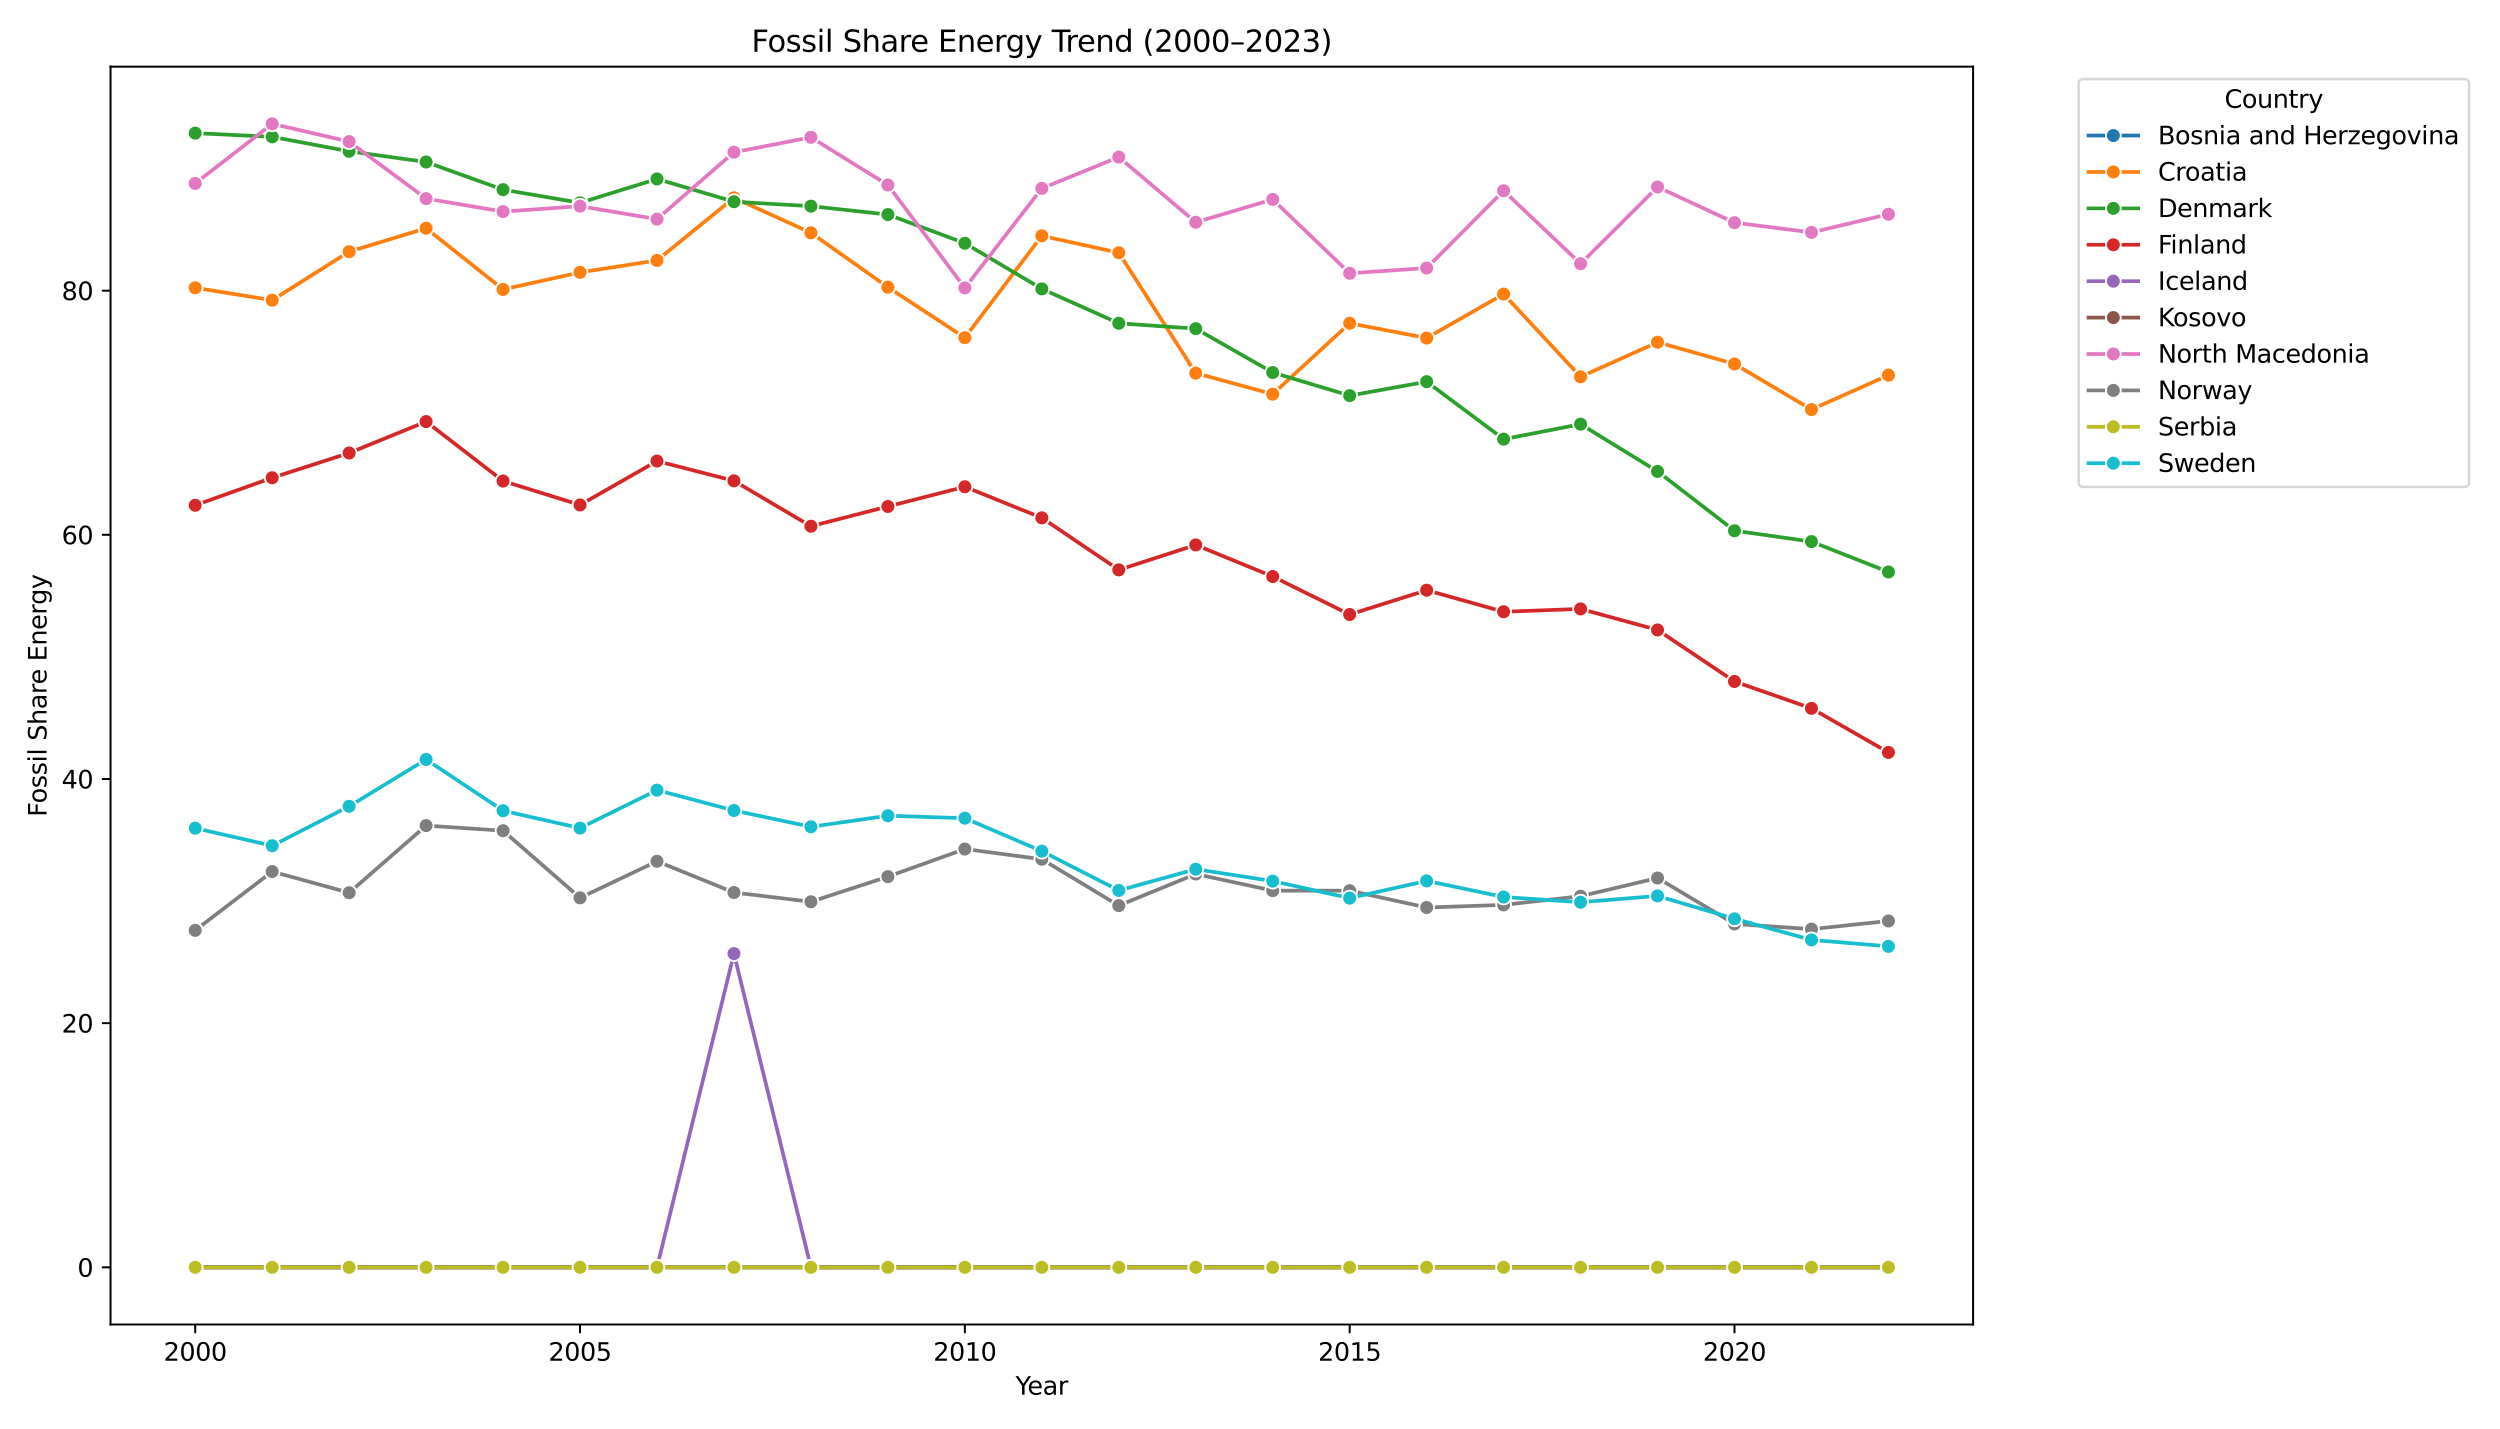 <?xml version="1.0" encoding="utf-8" standalone="no"?>
<!DOCTYPE svg PUBLIC "-//W3C//DTD SVG 1.1//EN"
  "http://www.w3.org/Graphics/SVG/1.1/DTD/svg11.dtd">
<svg xmlns:xlink="http://www.w3.org/1999/xlink" width="1008pt" height="576pt" viewBox="0 0 1008 576" xmlns="http://www.w3.org/2000/svg" version="1.1">
 <defs>
  <style type="text/css">*{stroke-linejoin: round; stroke-linecap: butt}</style>
 </defs>
 <g id="figure_1">
  <g id="patch_1">
   <path d="M 0 576 
L 1008 576 
L 1008 0 
L 0 0 
z
" style="fill: #ffffff"/>
  </g>
  <g id="axes_1">
   <g id="patch_2">
    <path d="M 44.57 534.04 
L 795.55 534.04 
L 795.55 26.88 
L 44.57 26.88 
z
" style="fill: #ffffff"/>
   </g>
   <g id="PolyCollection_1"/>
   <g id="PolyCollection_2"/>
   <g id="PolyCollection_3"/>
   <g id="PolyCollection_4"/>
   <g id="PolyCollection_5"/>
   <g id="PolyCollection_6"/>
   <g id="PolyCollection_7"/>
   <g id="PolyCollection_8"/>
   <g id="PolyCollection_9"/>
   <g id="PolyCollection_10"/>
   <g id="matplotlib.axis_1">
    <g id="xtick_1">
     <g id="line2d_1">
      <defs>
       <path id="m750e8780dc" d="M 0 0 
L 0 3.5 
" style="stroke: #000000; stroke-width: 0.8"/>
      </defs>
      <g>
       <use xlink:href="#m750e8780dc" x="78.705" y="534.04" style="stroke: #000000; stroke-width: 0.8"/>
      </g>
     </g>
     <g id="text_1">
      <!-- 2000 -->
      <g transform="translate(65.98 548.638) scale(0.1 -0.1)">
       <defs>
        <path id="DejaVuSans-32" d="M 1228 531 
L 3431 531 
L 3431 0 
L 469 0 
L 469 531 
Q 828 903 1448 1529 
Q 2069 2156 2228 2338 
Q 2531 2678 2651 2914 
Q 2772 3150 2772 3378 
Q 2772 3750 2511 3984 
Q 2250 4219 1831 4219 
Q 1534 4219 1204 4116 
Q 875 4013 500 3803 
L 500 4441 
Q 881 4594 1212 4672 
Q 1544 4750 1819 4750 
Q 2544 4750 2975 4387 
Q 3406 4025 3406 3419 
Q 3406 3131 3298 2873 
Q 3191 2616 2906 2266 
Q 2828 2175 2409 1742 
Q 1991 1309 1228 531 
z
" transform="scale(0.016)"/>
        <path id="DejaVuSans-30" d="M 2034 4250 
Q 1547 4250 1301 3770 
Q 1056 3291 1056 2328 
Q 1056 1369 1301 889 
Q 1547 409 2034 409 
Q 2525 409 2770 889 
Q 3016 1369 3016 2328 
Q 3016 3291 2770 3770 
Q 2525 4250 2034 4250 
z
M 2034 4750 
Q 2819 4750 3233 4129 
Q 3647 3509 3647 2328 
Q 3647 1150 3233 529 
Q 2819 -91 2034 -91 
Q 1250 -91 836 529 
Q 422 1150 422 2328 
Q 422 3509 836 4129 
Q 1250 4750 2034 4750 
z
" transform="scale(0.016)"/>
       </defs>
       <use xlink:href="#DejaVuSans-32"/>
       <use xlink:href="#DejaVuSans-30" x="63.623"/>
       <use xlink:href="#DejaVuSans-30" x="127.246"/>
       <use xlink:href="#DejaVuSans-30" x="190.869"/>
      </g>
     </g>
    </g>
    <g id="xtick_2">
     <g id="line2d_2">
      <g>
       <use xlink:href="#m750e8780dc" x="233.867" y="534.04" style="stroke: #000000; stroke-width: 0.8"/>
      </g>
     </g>
     <g id="text_2">
      <!-- 2005 -->
      <g transform="translate(221.142 548.638) scale(0.1 -0.1)">
       <defs>
        <path id="DejaVuSans-35" d="M 691 4666 
L 3169 4666 
L 3169 4134 
L 1269 4134 
L 1269 2991 
Q 1406 3038 1543 3061 
Q 1681 3084 1819 3084 
Q 2600 3084 3056 2656 
Q 3513 2228 3513 1497 
Q 3513 744 3044 326 
Q 2575 -91 1722 -91 
Q 1428 -91 1123 -41 
Q 819 9 494 109 
L 494 744 
Q 775 591 1075 516 
Q 1375 441 1709 441 
Q 2250 441 2565 725 
Q 2881 1009 2881 1497 
Q 2881 1984 2565 2268 
Q 2250 2553 1709 2553 
Q 1456 2553 1204 2497 
Q 953 2441 691 2322 
L 691 4666 
z
" transform="scale(0.016)"/>
       </defs>
       <use xlink:href="#DejaVuSans-32"/>
       <use xlink:href="#DejaVuSans-30" x="63.623"/>
       <use xlink:href="#DejaVuSans-30" x="127.246"/>
       <use xlink:href="#DejaVuSans-35" x="190.869"/>
      </g>
     </g>
    </g>
    <g id="xtick_3">
     <g id="line2d_3">
      <g>
       <use xlink:href="#m750e8780dc" x="389.028" y="534.04" style="stroke: #000000; stroke-width: 0.8"/>
      </g>
     </g>
     <g id="text_3">
      <!-- 2010 -->
      <g transform="translate(376.303 548.638) scale(0.1 -0.1)">
       <defs>
        <path id="DejaVuSans-31" d="M 794 531 
L 1825 531 
L 1825 4091 
L 703 3866 
L 703 4441 
L 1819 4666 
L 2450 4666 
L 2450 531 
L 3481 531 
L 3481 0 
L 794 0 
L 794 531 
z
" transform="scale(0.016)"/>
       </defs>
       <use xlink:href="#DejaVuSans-32"/>
       <use xlink:href="#DejaVuSans-30" x="63.623"/>
       <use xlink:href="#DejaVuSans-31" x="127.246"/>
       <use xlink:href="#DejaVuSans-30" x="190.869"/>
      </g>
     </g>
    </g>
    <g id="xtick_4">
     <g id="line2d_4">
      <g>
       <use xlink:href="#m750e8780dc" x="544.189" y="534.04" style="stroke: #000000; stroke-width: 0.8"/>
      </g>
     </g>
     <g id="text_4">
      <!-- 2015 -->
      <g transform="translate(531.464 548.638) scale(0.1 -0.1)">
       <use xlink:href="#DejaVuSans-32"/>
       <use xlink:href="#DejaVuSans-30" x="63.623"/>
       <use xlink:href="#DejaVuSans-31" x="127.246"/>
       <use xlink:href="#DejaVuSans-35" x="190.869"/>
      </g>
     </g>
    </g>
    <g id="xtick_5">
     <g id="line2d_5">
      <g>
       <use xlink:href="#m750e8780dc" x="699.35" y="534.04" style="stroke: #000000; stroke-width: 0.8"/>
      </g>
     </g>
     <g id="text_5">
      <!-- 2020 -->
      <g transform="translate(686.625 548.638) scale(0.1 -0.1)">
       <use xlink:href="#DejaVuSans-32"/>
       <use xlink:href="#DejaVuSans-30" x="63.623"/>
       <use xlink:href="#DejaVuSans-32" x="127.246"/>
       <use xlink:href="#DejaVuSans-30" x="190.869"/>
      </g>
     </g>
    </g>
    <g id="text_6">
     <!-- Year -->
     <g transform="translate(409.473 562.317) scale(0.1 -0.1)">
      <defs>
       <path id="DejaVuSans-59" d="M -13 4666 
L 666 4666 
L 1959 2747 
L 3244 4666 
L 3922 4666 
L 2272 2222 
L 2272 0 
L 1638 0 
L 1638 2222 
L -13 4666 
z
" transform="scale(0.016)"/>
       <path id="DejaVuSans-65" d="M 3597 1894 
L 3597 1613 
L 953 1613 
Q 991 1019 1311 708 
Q 1631 397 2203 397 
Q 2534 397 2845 478 
Q 3156 559 3463 722 
L 3463 178 
Q 3153 47 2828 -22 
Q 2503 -91 2169 -91 
Q 1331 -91 842 396 
Q 353 884 353 1716 
Q 353 2575 817 3079 
Q 1281 3584 2069 3584 
Q 2775 3584 3186 3129 
Q 3597 2675 3597 1894 
z
M 3022 2063 
Q 3016 2534 2758 2815 
Q 2500 3097 2075 3097 
Q 1594 3097 1305 2825 
Q 1016 2553 972 2059 
L 3022 2063 
z
" transform="scale(0.016)"/>
       <path id="DejaVuSans-61" d="M 2194 1759 
Q 1497 1759 1228 1600 
Q 959 1441 959 1056 
Q 959 750 1161 570 
Q 1363 391 1709 391 
Q 2188 391 2477 730 
Q 2766 1069 2766 1631 
L 2766 1759 
L 2194 1759 
z
M 3341 1997 
L 3341 0 
L 2766 0 
L 2766 531 
Q 2569 213 2275 61 
Q 1981 -91 1556 -91 
Q 1019 -91 701 211 
Q 384 513 384 1019 
Q 384 1609 779 1909 
Q 1175 2209 1959 2209 
L 2766 2209 
L 2766 2266 
Q 2766 2663 2505 2880 
Q 2244 3097 1772 3097 
Q 1472 3097 1187 3025 
Q 903 2953 641 2809 
L 641 3341 
Q 956 3463 1253 3523 
Q 1550 3584 1831 3584 
Q 2591 3584 2966 3190 
Q 3341 2797 3341 1997 
z
" transform="scale(0.016)"/>
       <path id="DejaVuSans-72" d="M 2631 2963 
Q 2534 3019 2420 3045 
Q 2306 3072 2169 3072 
Q 1681 3072 1420 2755 
Q 1159 2438 1159 1844 
L 1159 0 
L 581 0 
L 581 3500 
L 1159 3500 
L 1159 2956 
Q 1341 3275 1631 3429 
Q 1922 3584 2338 3584 
Q 2397 3584 2469 3576 
Q 2541 3569 2628 3553 
L 2631 2963 
z
" transform="scale(0.016)"/>
      </defs>
      <use xlink:href="#DejaVuSans-59"/>
      <use xlink:href="#DejaVuSans-65" x="47.834"/>
      <use xlink:href="#DejaVuSans-61" x="109.357"/>
      <use xlink:href="#DejaVuSans-72" x="170.637"/>
     </g>
    </g>
   </g>
   <g id="matplotlib.axis_2">
    <g id="ytick_1">
     <g id="line2d_6">
      <defs>
       <path id="mfe11cd15e6" d="M 0 0 
L -3.5 0 
" style="stroke: #000000; stroke-width: 0.8"/>
      </defs>
      <g>
       <use xlink:href="#mfe11cd15e6" x="44.57" y="510.987" style="stroke: #000000; stroke-width: 0.8"/>
      </g>
     </g>
     <g id="text_7">
      <!-- 0 -->
      <g transform="translate(31.207 514.786) scale(0.1 -0.1)">
       <use xlink:href="#DejaVuSans-30"/>
      </g>
     </g>
    </g>
    <g id="ytick_2">
     <g id="line2d_7">
      <g>
       <use xlink:href="#mfe11cd15e6" x="44.57" y="412.539" style="stroke: #000000; stroke-width: 0.8"/>
      </g>
     </g>
     <g id="text_8">
      <!-- 20 -->
      <g transform="translate(24.845 416.338) scale(0.1 -0.1)">
       <use xlink:href="#DejaVuSans-32"/>
       <use xlink:href="#DejaVuSans-30" x="63.623"/>
      </g>
     </g>
    </g>
    <g id="ytick_3">
     <g id="line2d_8">
      <g>
       <use xlink:href="#mfe11cd15e6" x="44.57" y="314.09" style="stroke: #000000; stroke-width: 0.8"/>
      </g>
     </g>
     <g id="text_9">
      <!-- 40 -->
      <g transform="translate(24.845 317.889) scale(0.1 -0.1)">
       <defs>
        <path id="DejaVuSans-34" d="M 2419 4116 
L 825 1625 
L 2419 1625 
L 2419 4116 
z
M 2253 4666 
L 3047 4666 
L 3047 1625 
L 3713 1625 
L 3713 1100 
L 3047 1100 
L 3047 0 
L 2419 0 
L 2419 1100 
L 313 1100 
L 313 1709 
L 2253 4666 
z
" transform="scale(0.016)"/>
       </defs>
       <use xlink:href="#DejaVuSans-34"/>
       <use xlink:href="#DejaVuSans-30" x="63.623"/>
      </g>
     </g>
    </g>
    <g id="ytick_4">
     <g id="line2d_9">
      <g>
       <use xlink:href="#mfe11cd15e6" x="44.57" y="215.641" style="stroke: #000000; stroke-width: 0.8"/>
      </g>
     </g>
     <g id="text_10">
      <!-- 60 -->
      <g transform="translate(24.845 219.441) scale(0.1 -0.1)">
       <defs>
        <path id="DejaVuSans-36" d="M 2113 2584 
Q 1688 2584 1439 2293 
Q 1191 2003 1191 1497 
Q 1191 994 1439 701 
Q 1688 409 2113 409 
Q 2538 409 2786 701 
Q 3034 994 3034 1497 
Q 3034 2003 2786 2293 
Q 2538 2584 2113 2584 
z
M 3366 4563 
L 3366 3988 
Q 3128 4100 2886 4159 
Q 2644 4219 2406 4219 
Q 1781 4219 1451 3797 
Q 1122 3375 1075 2522 
Q 1259 2794 1537 2939 
Q 1816 3084 2150 3084 
Q 2853 3084 3261 2657 
Q 3669 2231 3669 1497 
Q 3669 778 3244 343 
Q 2819 -91 2113 -91 
Q 1303 -91 875 529 
Q 447 1150 447 2328 
Q 447 3434 972 4092 
Q 1497 4750 2381 4750 
Q 2619 4750 2861 4703 
Q 3103 4656 3366 4563 
z
" transform="scale(0.016)"/>
       </defs>
       <use xlink:href="#DejaVuSans-36"/>
       <use xlink:href="#DejaVuSans-30" x="63.623"/>
      </g>
     </g>
    </g>
    <g id="ytick_5">
     <g id="line2d_10">
      <g>
       <use xlink:href="#mfe11cd15e6" x="44.57" y="117.193" style="stroke: #000000; stroke-width: 0.8"/>
      </g>
     </g>
     <g id="text_11">
      <!-- 80 -->
      <g transform="translate(24.845 120.992) scale(0.1 -0.1)">
       <defs>
        <path id="DejaVuSans-38" d="M 2034 2216 
Q 1584 2216 1326 1975 
Q 1069 1734 1069 1313 
Q 1069 891 1326 650 
Q 1584 409 2034 409 
Q 2484 409 2743 651 
Q 3003 894 3003 1313 
Q 3003 1734 2745 1975 
Q 2488 2216 2034 2216 
z
M 1403 2484 
Q 997 2584 770 2862 
Q 544 3141 544 3541 
Q 544 4100 942 4425 
Q 1341 4750 2034 4750 
Q 2731 4750 3128 4425 
Q 3525 4100 3525 3541 
Q 3525 3141 3298 2862 
Q 3072 2584 2669 2484 
Q 3125 2378 3379 2068 
Q 3634 1759 3634 1313 
Q 3634 634 3220 271 
Q 2806 -91 2034 -91 
Q 1263 -91 848 271 
Q 434 634 434 1313 
Q 434 1759 690 2068 
Q 947 2378 1403 2484 
z
M 1172 3481 
Q 1172 3119 1398 2916 
Q 1625 2713 2034 2713 
Q 2441 2713 2670 2916 
Q 2900 3119 2900 3481 
Q 2900 3844 2670 4047 
Q 2441 4250 2034 4250 
Q 1625 4250 1398 4047 
Q 1172 3844 1172 3481 
z
" transform="scale(0.016)"/>
       </defs>
       <use xlink:href="#DejaVuSans-38"/>
       <use xlink:href="#DejaVuSans-30" x="63.623"/>
      </g>
     </g>
    </g>
    <g id="text_12">
     <!-- Fossil Share Energy -->
     <g transform="translate(18.765 329.312) rotate(-90) scale(0.1 -0.1)">
      <defs>
       <path id="DejaVuSans-46" d="M 628 4666 
L 3309 4666 
L 3309 4134 
L 1259 4134 
L 1259 2759 
L 3109 2759 
L 3109 2228 
L 1259 2228 
L 1259 0 
L 628 0 
L 628 4666 
z
" transform="scale(0.016)"/>
       <path id="DejaVuSans-6f" d="M 1959 3097 
Q 1497 3097 1228 2736 
Q 959 2375 959 1747 
Q 959 1119 1226 758 
Q 1494 397 1959 397 
Q 2419 397 2687 759 
Q 2956 1122 2956 1747 
Q 2956 2369 2687 2733 
Q 2419 3097 1959 3097 
z
M 1959 3584 
Q 2709 3584 3137 3096 
Q 3566 2609 3566 1747 
Q 3566 888 3137 398 
Q 2709 -91 1959 -91 
Q 1206 -91 779 398 
Q 353 888 353 1747 
Q 353 2609 779 3096 
Q 1206 3584 1959 3584 
z
" transform="scale(0.016)"/>
       <path id="DejaVuSans-73" d="M 2834 3397 
L 2834 2853 
Q 2591 2978 2328 3040 
Q 2066 3103 1784 3103 
Q 1356 3103 1142 2972 
Q 928 2841 928 2578 
Q 928 2378 1081 2264 
Q 1234 2150 1697 2047 
L 1894 2003 
Q 2506 1872 2764 1633 
Q 3022 1394 3022 966 
Q 3022 478 2636 193 
Q 2250 -91 1575 -91 
Q 1294 -91 989 -36 
Q 684 19 347 128 
L 347 722 
Q 666 556 975 473 
Q 1284 391 1588 391 
Q 1994 391 2212 530 
Q 2431 669 2431 922 
Q 2431 1156 2273 1281 
Q 2116 1406 1581 1522 
L 1381 1569 
Q 847 1681 609 1914 
Q 372 2147 372 2553 
Q 372 3047 722 3315 
Q 1072 3584 1716 3584 
Q 2034 3584 2315 3537 
Q 2597 3491 2834 3397 
z
" transform="scale(0.016)"/>
       <path id="DejaVuSans-69" d="M 603 3500 
L 1178 3500 
L 1178 0 
L 603 0 
L 603 3500 
z
M 603 4863 
L 1178 4863 
L 1178 4134 
L 603 4134 
L 603 4863 
z
" transform="scale(0.016)"/>
       <path id="DejaVuSans-6c" d="M 603 4863 
L 1178 4863 
L 1178 0 
L 603 0 
L 603 4863 
z
" transform="scale(0.016)"/>
       <path id="DejaVuSans-20" transform="scale(0.016)"/>
       <path id="DejaVuSans-53" d="M 3425 4513 
L 3425 3897 
Q 3066 4069 2747 4153 
Q 2428 4238 2131 4238 
Q 1616 4238 1336 4038 
Q 1056 3838 1056 3469 
Q 1056 3159 1242 3001 
Q 1428 2844 1947 2747 
L 2328 2669 
Q 3034 2534 3370 2195 
Q 3706 1856 3706 1288 
Q 3706 609 3251 259 
Q 2797 -91 1919 -91 
Q 1588 -91 1214 -16 
Q 841 59 441 206 
L 441 856 
Q 825 641 1194 531 
Q 1563 422 1919 422 
Q 2459 422 2753 634 
Q 3047 847 3047 1241 
Q 3047 1584 2836 1778 
Q 2625 1972 2144 2069 
L 1759 2144 
Q 1053 2284 737 2584 
Q 422 2884 422 3419 
Q 422 4038 858 4394 
Q 1294 4750 2059 4750 
Q 2388 4750 2728 4690 
Q 3069 4631 3425 4513 
z
" transform="scale(0.016)"/>
       <path id="DejaVuSans-68" d="M 3513 2113 
L 3513 0 
L 2938 0 
L 2938 2094 
Q 2938 2591 2744 2837 
Q 2550 3084 2163 3084 
Q 1697 3084 1428 2787 
Q 1159 2491 1159 1978 
L 1159 0 
L 581 0 
L 581 4863 
L 1159 4863 
L 1159 2956 
Q 1366 3272 1645 3428 
Q 1925 3584 2291 3584 
Q 2894 3584 3203 3211 
Q 3513 2838 3513 2113 
z
" transform="scale(0.016)"/>
       <path id="DejaVuSans-45" d="M 628 4666 
L 3578 4666 
L 3578 4134 
L 1259 4134 
L 1259 2753 
L 3481 2753 
L 3481 2222 
L 1259 2222 
L 1259 531 
L 3634 531 
L 3634 0 
L 628 0 
L 628 4666 
z
" transform="scale(0.016)"/>
       <path id="DejaVuSans-6e" d="M 3513 2113 
L 3513 0 
L 2938 0 
L 2938 2094 
Q 2938 2591 2744 2837 
Q 2550 3084 2163 3084 
Q 1697 3084 1428 2787 
Q 1159 2491 1159 1978 
L 1159 0 
L 581 0 
L 581 3500 
L 1159 3500 
L 1159 2956 
Q 1366 3272 1645 3428 
Q 1925 3584 2291 3584 
Q 2894 3584 3203 3211 
Q 3513 2838 3513 2113 
z
" transform="scale(0.016)"/>
       <path id="DejaVuSans-67" d="M 2906 1791 
Q 2906 2416 2648 2759 
Q 2391 3103 1925 3103 
Q 1463 3103 1205 2759 
Q 947 2416 947 1791 
Q 947 1169 1205 825 
Q 1463 481 1925 481 
Q 2391 481 2648 825 
Q 2906 1169 2906 1791 
z
M 3481 434 
Q 3481 -459 3084 -895 
Q 2688 -1331 1869 -1331 
Q 1566 -1331 1297 -1286 
Q 1028 -1241 775 -1147 
L 775 -588 
Q 1028 -725 1275 -790 
Q 1522 -856 1778 -856 
Q 2344 -856 2625 -561 
Q 2906 -266 2906 331 
L 2906 616 
Q 2728 306 2450 153 
Q 2172 0 1784 0 
Q 1141 0 747 490 
Q 353 981 353 1791 
Q 353 2603 747 3093 
Q 1141 3584 1784 3584 
Q 2172 3584 2450 3431 
Q 2728 3278 2906 2969 
L 2906 3500 
L 3481 3500 
L 3481 434 
z
" transform="scale(0.016)"/>
       <path id="DejaVuSans-79" d="M 2059 -325 
Q 1816 -950 1584 -1140 
Q 1353 -1331 966 -1331 
L 506 -1331 
L 506 -850 
L 844 -850 
Q 1081 -850 1212 -737 
Q 1344 -625 1503 -206 
L 1606 56 
L 191 3500 
L 800 3500 
L 1894 763 
L 2988 3500 
L 3597 3500 
L 2059 -325 
z
" transform="scale(0.016)"/>
      </defs>
      <use xlink:href="#DejaVuSans-46"/>
      <use xlink:href="#DejaVuSans-6f" x="53.895"/>
      <use xlink:href="#DejaVuSans-73" x="115.076"/>
      <use xlink:href="#DejaVuSans-73" x="167.176"/>
      <use xlink:href="#DejaVuSans-69" x="219.275"/>
      <use xlink:href="#DejaVuSans-6c" x="247.059"/>
      <use xlink:href="#DejaVuSans-20" x="274.842"/>
      <use xlink:href="#DejaVuSans-53" x="306.629"/>
      <use xlink:href="#DejaVuSans-68" x="370.105"/>
      <use xlink:href="#DejaVuSans-61" x="433.484"/>
      <use xlink:href="#DejaVuSans-72" x="494.764"/>
      <use xlink:href="#DejaVuSans-65" x="533.627"/>
      <use xlink:href="#DejaVuSans-20" x="595.15"/>
      <use xlink:href="#DejaVuSans-45" x="626.938"/>
      <use xlink:href="#DejaVuSans-6e" x="690.121"/>
      <use xlink:href="#DejaVuSans-65" x="753.5"/>
      <use xlink:href="#DejaVuSans-72" x="815.023"/>
      <use xlink:href="#DejaVuSans-67" x="854.387"/>
      <use xlink:href="#DejaVuSans-79" x="917.863"/>
     </g>
    </g>
   </g>
   <g id="line2d_11">
    <path d="M 78.705 510.987 
L 109.738 510.987 
L 140.77 510.987 
L 171.802 510.987 
L 202.834 510.987 
L 233.867 510.987 
L 264.899 510.987 
L 295.931 510.987 
L 326.963 510.987 
L 357.996 510.987 
L 389.028 510.987 
L 420.06 510.987 
L 451.092 510.987 
L 482.124 510.987 
L 513.157 510.987 
L 544.189 510.987 
L 575.221 510.987 
L 606.253 510.987 
L 637.286 510.987 
L 668.318 510.987 
L 699.35 510.987 
L 730.382 510.987 
L 761.415 510.987 
" clip-path="url(#p0473844a5d)" style="fill: none; stroke: #1f77b4; stroke-width: 1.5; stroke-linecap: square"/>
    <defs>
     <path id="m67c6694366" d="M 0 3 
C 0.796 3 1.559 2.684 2.121 2.121 
C 2.684 1.559 3 0.796 3 0 
C 3 -0.796 2.684 -1.559 2.121 -2.121 
C 1.559 -2.684 0.796 -3 0 -3 
C -0.796 -3 -1.559 -2.684 -2.121 -2.121 
C -2.684 -1.559 -3 -0.796 -3 0 
C -3 0.796 -2.684 1.559 -2.121 2.121 
C -1.559 2.684 -0.796 3 0 3 
z
" style="stroke: #ffffff; stroke-width: 0.75"/>
    </defs>
    <g clip-path="url(#p0473844a5d)">
     <use xlink:href="#m67c6694366" x="78.705" y="510.987" style="fill: #1f77b4; stroke: #ffffff; stroke-width: 0.75"/>
     <use xlink:href="#m67c6694366" x="109.738" y="510.987" style="fill: #1f77b4; stroke: #ffffff; stroke-width: 0.75"/>
     <use xlink:href="#m67c6694366" x="140.77" y="510.987" style="fill: #1f77b4; stroke: #ffffff; stroke-width: 0.75"/>
     <use xlink:href="#m67c6694366" x="171.802" y="510.987" style="fill: #1f77b4; stroke: #ffffff; stroke-width: 0.75"/>
     <use xlink:href="#m67c6694366" x="202.834" y="510.987" style="fill: #1f77b4; stroke: #ffffff; stroke-width: 0.75"/>
     <use xlink:href="#m67c6694366" x="233.867" y="510.987" style="fill: #1f77b4; stroke: #ffffff; stroke-width: 0.75"/>
     <use xlink:href="#m67c6694366" x="264.899" y="510.987" style="fill: #1f77b4; stroke: #ffffff; stroke-width: 0.75"/>
     <use xlink:href="#m67c6694366" x="295.931" y="510.987" style="fill: #1f77b4; stroke: #ffffff; stroke-width: 0.75"/>
     <use xlink:href="#m67c6694366" x="326.963" y="510.987" style="fill: #1f77b4; stroke: #ffffff; stroke-width: 0.75"/>
     <use xlink:href="#m67c6694366" x="357.996" y="510.987" style="fill: #1f77b4; stroke: #ffffff; stroke-width: 0.75"/>
     <use xlink:href="#m67c6694366" x="389.028" y="510.987" style="fill: #1f77b4; stroke: #ffffff; stroke-width: 0.75"/>
     <use xlink:href="#m67c6694366" x="420.06" y="510.987" style="fill: #1f77b4; stroke: #ffffff; stroke-width: 0.75"/>
     <use xlink:href="#m67c6694366" x="451.092" y="510.987" style="fill: #1f77b4; stroke: #ffffff; stroke-width: 0.75"/>
     <use xlink:href="#m67c6694366" x="482.124" y="510.987" style="fill: #1f77b4; stroke: #ffffff; stroke-width: 0.75"/>
     <use xlink:href="#m67c6694366" x="513.157" y="510.987" style="fill: #1f77b4; stroke: #ffffff; stroke-width: 0.75"/>
     <use xlink:href="#m67c6694366" x="544.189" y="510.987" style="fill: #1f77b4; stroke: #ffffff; stroke-width: 0.75"/>
     <use xlink:href="#m67c6694366" x="575.221" y="510.987" style="fill: #1f77b4; stroke: #ffffff; stroke-width: 0.75"/>
     <use xlink:href="#m67c6694366" x="606.253" y="510.987" style="fill: #1f77b4; stroke: #ffffff; stroke-width: 0.75"/>
     <use xlink:href="#m67c6694366" x="637.286" y="510.987" style="fill: #1f77b4; stroke: #ffffff; stroke-width: 0.75"/>
     <use xlink:href="#m67c6694366" x="668.318" y="510.987" style="fill: #1f77b4; stroke: #ffffff; stroke-width: 0.75"/>
     <use xlink:href="#m67c6694366" x="699.35" y="510.987" style="fill: #1f77b4; stroke: #ffffff; stroke-width: 0.75"/>
     <use xlink:href="#m67c6694366" x="730.382" y="510.987" style="fill: #1f77b4; stroke: #ffffff; stroke-width: 0.75"/>
     <use xlink:href="#m67c6694366" x="761.415" y="510.987" style="fill: #1f77b4; stroke: #ffffff; stroke-width: 0.75"/>
    </g>
   </g>
   <g id="line2d_12">
    <path d="M 78.705 116.041 
L 109.738 121.027 
L 140.77 101.475 
L 171.802 92.024 
L 202.834 116.691 
L 233.867 109.814 
L 264.899 105.005 
L 295.931 79.748 
L 326.963 93.87 
L 357.996 115.8 
L 389.028 136.149 
L 420.06 95.091 
L 451.092 101.909 
L 482.124 150.449 
L 513.157 158.915 
L 544.189 130.346 
L 575.221 136.297 
L 606.253 118.571 
L 637.286 151.925 
L 668.318 137.975 
L 699.35 146.752 
L 730.382 165.123 
L 761.415 151.271 
" clip-path="url(#p0473844a5d)" style="fill: none; stroke: #ff7f0e; stroke-width: 1.5; stroke-linecap: square"/>
    <defs>
     <path id="m8d52c8cc36" d="M 0 3 
C 0.796 3 1.559 2.684 2.121 2.121 
C 2.684 1.559 3 0.796 3 0 
C 3 -0.796 2.684 -1.559 2.121 -2.121 
C 1.559 -2.684 0.796 -3 0 -3 
C -0.796 -3 -1.559 -2.684 -2.121 -2.121 
C -2.684 -1.559 -3 -0.796 -3 0 
C -3 0.796 -2.684 1.559 -2.121 2.121 
C -1.559 2.684 -0.796 3 0 3 
z
" style="stroke: #ffffff; stroke-width: 0.75"/>
    </defs>
    <g clip-path="url(#p0473844a5d)">
     <use xlink:href="#m8d52c8cc36" x="78.705" y="116.041" style="fill: #ff7f0e; stroke: #ffffff; stroke-width: 0.75"/>
     <use xlink:href="#m8d52c8cc36" x="109.738" y="121.027" style="fill: #ff7f0e; stroke: #ffffff; stroke-width: 0.75"/>
     <use xlink:href="#m8d52c8cc36" x="140.77" y="101.475" style="fill: #ff7f0e; stroke: #ffffff; stroke-width: 0.75"/>
     <use xlink:href="#m8d52c8cc36" x="171.802" y="92.024" style="fill: #ff7f0e; stroke: #ffffff; stroke-width: 0.75"/>
     <use xlink:href="#m8d52c8cc36" x="202.834" y="116.691" style="fill: #ff7f0e; stroke: #ffffff; stroke-width: 0.75"/>
     <use xlink:href="#m8d52c8cc36" x="233.867" y="109.814" style="fill: #ff7f0e; stroke: #ffffff; stroke-width: 0.75"/>
     <use xlink:href="#m8d52c8cc36" x="264.899" y="105.005" style="fill: #ff7f0e; stroke: #ffffff; stroke-width: 0.75"/>
     <use xlink:href="#m8d52c8cc36" x="295.931" y="79.748" style="fill: #ff7f0e; stroke: #ffffff; stroke-width: 0.75"/>
     <use xlink:href="#m8d52c8cc36" x="326.963" y="93.87" style="fill: #ff7f0e; stroke: #ffffff; stroke-width: 0.75"/>
     <use xlink:href="#m8d52c8cc36" x="357.996" y="115.8" style="fill: #ff7f0e; stroke: #ffffff; stroke-width: 0.75"/>
     <use xlink:href="#m8d52c8cc36" x="389.028" y="136.149" style="fill: #ff7f0e; stroke: #ffffff; stroke-width: 0.75"/>
     <use xlink:href="#m8d52c8cc36" x="420.06" y="95.091" style="fill: #ff7f0e; stroke: #ffffff; stroke-width: 0.75"/>
     <use xlink:href="#m8d52c8cc36" x="451.092" y="101.909" style="fill: #ff7f0e; stroke: #ffffff; stroke-width: 0.75"/>
     <use xlink:href="#m8d52c8cc36" x="482.124" y="150.449" style="fill: #ff7f0e; stroke: #ffffff; stroke-width: 0.75"/>
     <use xlink:href="#m8d52c8cc36" x="513.157" y="158.915" style="fill: #ff7f0e; stroke: #ffffff; stroke-width: 0.75"/>
     <use xlink:href="#m8d52c8cc36" x="544.189" y="130.346" style="fill: #ff7f0e; stroke: #ffffff; stroke-width: 0.75"/>
     <use xlink:href="#m8d52c8cc36" x="575.221" y="136.297" style="fill: #ff7f0e; stroke: #ffffff; stroke-width: 0.75"/>
     <use xlink:href="#m8d52c8cc36" x="606.253" y="118.571" style="fill: #ff7f0e; stroke: #ffffff; stroke-width: 0.75"/>
     <use xlink:href="#m8d52c8cc36" x="637.286" y="151.925" style="fill: #ff7f0e; stroke: #ffffff; stroke-width: 0.75"/>
     <use xlink:href="#m8d52c8cc36" x="668.318" y="137.975" style="fill: #ff7f0e; stroke: #ffffff; stroke-width: 0.75"/>
     <use xlink:href="#m8d52c8cc36" x="699.35" y="146.752" style="fill: #ff7f0e; stroke: #ffffff; stroke-width: 0.75"/>
     <use xlink:href="#m8d52c8cc36" x="730.382" y="165.123" style="fill: #ff7f0e; stroke: #ffffff; stroke-width: 0.75"/>
     <use xlink:href="#m8d52c8cc36" x="761.415" y="151.271" style="fill: #ff7f0e; stroke: #ffffff; stroke-width: 0.75"/>
    </g>
   </g>
   <g id="line2d_13">
    <path d="M 78.705 53.674 
L 109.738 55.185 
L 140.77 61.013 
L 171.802 65.325 
L 202.834 76.479 
L 233.867 81.771 
L 264.899 72.158 
L 295.931 81.333 
L 326.963 83.13 
L 357.996 86.511 
L 389.028 98.079 
L 420.06 116.474 
L 451.092 130.346 
L 482.124 132.516 
L 513.157 150.198 
L 544.189 159.516 
L 575.221 153.89 
L 606.253 177.059 
L 637.286 171.034 
L 668.318 190.079 
L 699.35 213.992 
L 730.382 218.368 
L 761.415 230.62 
" clip-path="url(#p0473844a5d)" style="fill: none; stroke: #2ca02c; stroke-width: 1.5; stroke-linecap: square"/>
    <defs>
     <path id="m48ab231857" d="M 0 3 
C 0.796 3 1.559 2.684 2.121 2.121 
C 2.684 1.559 3 0.796 3 0 
C 3 -0.796 2.684 -1.559 2.121 -2.121 
C 1.559 -2.684 0.796 -3 0 -3 
C -0.796 -3 -1.559 -2.684 -2.121 -2.121 
C -2.684 -1.559 -3 -0.796 -3 0 
C -3 0.796 -2.684 1.559 -2.121 2.121 
C -1.559 2.684 -0.796 3 0 3 
z
" style="stroke: #ffffff; stroke-width: 0.75"/>
    </defs>
    <g clip-path="url(#p0473844a5d)">
     <use xlink:href="#m48ab231857" x="78.705" y="53.674" style="fill: #2ca02c; stroke: #ffffff; stroke-width: 0.75"/>
     <use xlink:href="#m48ab231857" x="109.738" y="55.185" style="fill: #2ca02c; stroke: #ffffff; stroke-width: 0.75"/>
     <use xlink:href="#m48ab231857" x="140.77" y="61.013" style="fill: #2ca02c; stroke: #ffffff; stroke-width: 0.75"/>
     <use xlink:href="#m48ab231857" x="171.802" y="65.325" style="fill: #2ca02c; stroke: #ffffff; stroke-width: 0.75"/>
     <use xlink:href="#m48ab231857" x="202.834" y="76.479" style="fill: #2ca02c; stroke: #ffffff; stroke-width: 0.75"/>
     <use xlink:href="#m48ab231857" x="233.867" y="81.771" style="fill: #2ca02c; stroke: #ffffff; stroke-width: 0.75"/>
     <use xlink:href="#m48ab231857" x="264.899" y="72.158" style="fill: #2ca02c; stroke: #ffffff; stroke-width: 0.75"/>
     <use xlink:href="#m48ab231857" x="295.931" y="81.333" style="fill: #2ca02c; stroke: #ffffff; stroke-width: 0.75"/>
     <use xlink:href="#m48ab231857" x="326.963" y="83.13" style="fill: #2ca02c; stroke: #ffffff; stroke-width: 0.75"/>
     <use xlink:href="#m48ab231857" x="357.996" y="86.511" style="fill: #2ca02c; stroke: #ffffff; stroke-width: 0.75"/>
     <use xlink:href="#m48ab231857" x="389.028" y="98.079" style="fill: #2ca02c; stroke: #ffffff; stroke-width: 0.75"/>
     <use xlink:href="#m48ab231857" x="420.06" y="116.474" style="fill: #2ca02c; stroke: #ffffff; stroke-width: 0.75"/>
     <use xlink:href="#m48ab231857" x="451.092" y="130.346" style="fill: #2ca02c; stroke: #ffffff; stroke-width: 0.75"/>
     <use xlink:href="#m48ab231857" x="482.124" y="132.516" style="fill: #2ca02c; stroke: #ffffff; stroke-width: 0.75"/>
     <use xlink:href="#m48ab231857" x="513.157" y="150.198" style="fill: #2ca02c; stroke: #ffffff; stroke-width: 0.75"/>
     <use xlink:href="#m48ab231857" x="544.189" y="159.516" style="fill: #2ca02c; stroke: #ffffff; stroke-width: 0.75"/>
     <use xlink:href="#m48ab231857" x="575.221" y="153.89" style="fill: #2ca02c; stroke: #ffffff; stroke-width: 0.75"/>
     <use xlink:href="#m48ab231857" x="606.253" y="177.059" style="fill: #2ca02c; stroke: #ffffff; stroke-width: 0.75"/>
     <use xlink:href="#m48ab231857" x="637.286" y="171.034" style="fill: #2ca02c; stroke: #ffffff; stroke-width: 0.75"/>
     <use xlink:href="#m48ab231857" x="668.318" y="190.079" style="fill: #2ca02c; stroke: #ffffff; stroke-width: 0.75"/>
     <use xlink:href="#m48ab231857" x="699.35" y="213.992" style="fill: #2ca02c; stroke: #ffffff; stroke-width: 0.75"/>
     <use xlink:href="#m48ab231857" x="730.382" y="218.368" style="fill: #2ca02c; stroke: #ffffff; stroke-width: 0.75"/>
     <use xlink:href="#m48ab231857" x="761.415" y="230.62" style="fill: #2ca02c; stroke: #ffffff; stroke-width: 0.75"/>
    </g>
   </g>
   <g id="line2d_14">
    <path d="M 78.705 203.719 
L 109.738 192.634 
L 140.77 182.651 
L 171.802 169.976 
L 202.834 193.948 
L 233.867 203.596 
L 264.899 185.895 
L 295.931 193.879 
L 326.963 212.181 
L 357.996 204.207 
L 389.028 196.262 
L 420.06 208.789 
L 451.092 229.769 
L 482.124 219.717 
L 513.157 232.456 
L 544.189 247.765 
L 575.221 237.97 
L 606.253 246.658 
L 637.286 245.516 
L 668.318 253.997 
L 699.35 274.775 
L 730.382 285.604 
L 761.415 303.384 
" clip-path="url(#p0473844a5d)" style="fill: none; stroke: #d62728; stroke-width: 1.5; stroke-linecap: square"/>
    <defs>
     <path id="m70f9343152" d="M 0 3 
C 0.796 3 1.559 2.684 2.121 2.121 
C 2.684 1.559 3 0.796 3 0 
C 3 -0.796 2.684 -1.559 2.121 -2.121 
C 1.559 -2.684 0.796 -3 0 -3 
C -0.796 -3 -1.559 -2.684 -2.121 -2.121 
C -2.684 -1.559 -3 -0.796 -3 0 
C -3 0.796 -2.684 1.559 -2.121 2.121 
C -1.559 2.684 -0.796 3 0 3 
z
" style="stroke: #ffffff; stroke-width: 0.75"/>
    </defs>
    <g clip-path="url(#p0473844a5d)">
     <use xlink:href="#m70f9343152" x="78.705" y="203.719" style="fill: #d62728; stroke: #ffffff; stroke-width: 0.75"/>
     <use xlink:href="#m70f9343152" x="109.738" y="192.634" style="fill: #d62728; stroke: #ffffff; stroke-width: 0.75"/>
     <use xlink:href="#m70f9343152" x="140.77" y="182.651" style="fill: #d62728; stroke: #ffffff; stroke-width: 0.75"/>
     <use xlink:href="#m70f9343152" x="171.802" y="169.976" style="fill: #d62728; stroke: #ffffff; stroke-width: 0.75"/>
     <use xlink:href="#m70f9343152" x="202.834" y="193.948" style="fill: #d62728; stroke: #ffffff; stroke-width: 0.75"/>
     <use xlink:href="#m70f9343152" x="233.867" y="203.596" style="fill: #d62728; stroke: #ffffff; stroke-width: 0.75"/>
     <use xlink:href="#m70f9343152" x="264.899" y="185.895" style="fill: #d62728; stroke: #ffffff; stroke-width: 0.75"/>
     <use xlink:href="#m70f9343152" x="295.931" y="193.879" style="fill: #d62728; stroke: #ffffff; stroke-width: 0.75"/>
     <use xlink:href="#m70f9343152" x="326.963" y="212.181" style="fill: #d62728; stroke: #ffffff; stroke-width: 0.75"/>
     <use xlink:href="#m70f9343152" x="357.996" y="204.207" style="fill: #d62728; stroke: #ffffff; stroke-width: 0.75"/>
     <use xlink:href="#m70f9343152" x="389.028" y="196.262" style="fill: #d62728; stroke: #ffffff; stroke-width: 0.75"/>
     <use xlink:href="#m70f9343152" x="420.06" y="208.789" style="fill: #d62728; stroke: #ffffff; stroke-width: 0.75"/>
     <use xlink:href="#m70f9343152" x="451.092" y="229.769" style="fill: #d62728; stroke: #ffffff; stroke-width: 0.75"/>
     <use xlink:href="#m70f9343152" x="482.124" y="219.717" style="fill: #d62728; stroke: #ffffff; stroke-width: 0.75"/>
     <use xlink:href="#m70f9343152" x="513.157" y="232.456" style="fill: #d62728; stroke: #ffffff; stroke-width: 0.75"/>
     <use xlink:href="#m70f9343152" x="544.189" y="247.765" style="fill: #d62728; stroke: #ffffff; stroke-width: 0.75"/>
     <use xlink:href="#m70f9343152" x="575.221" y="237.97" style="fill: #d62728; stroke: #ffffff; stroke-width: 0.75"/>
     <use xlink:href="#m70f9343152" x="606.253" y="246.658" style="fill: #d62728; stroke: #ffffff; stroke-width: 0.75"/>
     <use xlink:href="#m70f9343152" x="637.286" y="245.516" style="fill: #d62728; stroke: #ffffff; stroke-width: 0.75"/>
     <use xlink:href="#m70f9343152" x="668.318" y="253.997" style="fill: #d62728; stroke: #ffffff; stroke-width: 0.75"/>
     <use xlink:href="#m70f9343152" x="699.35" y="274.775" style="fill: #d62728; stroke: #ffffff; stroke-width: 0.75"/>
     <use xlink:href="#m70f9343152" x="730.382" y="285.604" style="fill: #d62728; stroke: #ffffff; stroke-width: 0.75"/>
     <use xlink:href="#m70f9343152" x="761.415" y="303.384" style="fill: #d62728; stroke: #ffffff; stroke-width: 0.75"/>
    </g>
   </g>
   <g id="line2d_15">
    <path d="M 78.705 510.987 
L 109.738 510.987 
L 140.77 510.987 
L 171.802 510.987 
L 202.834 510.987 
L 233.867 510.987 
L 264.899 510.987 
L 295.931 384.491 
L 326.963 510.987 
L 357.996 510.987 
L 389.028 510.987 
L 420.06 510.987 
L 451.092 510.987 
L 482.124 510.987 
L 513.157 510.987 
L 544.189 510.987 
L 575.221 510.987 
L 606.253 510.987 
L 637.286 510.987 
L 668.318 510.987 
L 699.35 510.987 
L 730.382 510.987 
L 761.415 510.987 
" clip-path="url(#p0473844a5d)" style="fill: none; stroke: #9467bd; stroke-width: 1.5; stroke-linecap: square"/>
    <defs>
     <path id="ma6af5b3019" d="M 0 3 
C 0.796 3 1.559 2.684 2.121 2.121 
C 2.684 1.559 3 0.796 3 0 
C 3 -0.796 2.684 -1.559 2.121 -2.121 
C 1.559 -2.684 0.796 -3 0 -3 
C -0.796 -3 -1.559 -2.684 -2.121 -2.121 
C -2.684 -1.559 -3 -0.796 -3 0 
C -3 0.796 -2.684 1.559 -2.121 2.121 
C -1.559 2.684 -0.796 3 0 3 
z
" style="stroke: #ffffff; stroke-width: 0.75"/>
    </defs>
    <g clip-path="url(#p0473844a5d)">
     <use xlink:href="#ma6af5b3019" x="78.705" y="510.987" style="fill: #9467bd; stroke: #ffffff; stroke-width: 0.75"/>
     <use xlink:href="#ma6af5b3019" x="109.738" y="510.987" style="fill: #9467bd; stroke: #ffffff; stroke-width: 0.75"/>
     <use xlink:href="#ma6af5b3019" x="140.77" y="510.987" style="fill: #9467bd; stroke: #ffffff; stroke-width: 0.75"/>
     <use xlink:href="#ma6af5b3019" x="171.802" y="510.987" style="fill: #9467bd; stroke: #ffffff; stroke-width: 0.75"/>
     <use xlink:href="#ma6af5b3019" x="202.834" y="510.987" style="fill: #9467bd; stroke: #ffffff; stroke-width: 0.75"/>
     <use xlink:href="#ma6af5b3019" x="233.867" y="510.987" style="fill: #9467bd; stroke: #ffffff; stroke-width: 0.75"/>
     <use xlink:href="#ma6af5b3019" x="264.899" y="510.987" style="fill: #9467bd; stroke: #ffffff; stroke-width: 0.75"/>
     <use xlink:href="#ma6af5b3019" x="295.931" y="384.491" style="fill: #9467bd; stroke: #ffffff; stroke-width: 0.75"/>
     <use xlink:href="#ma6af5b3019" x="326.963" y="510.987" style="fill: #9467bd; stroke: #ffffff; stroke-width: 0.75"/>
     <use xlink:href="#ma6af5b3019" x="357.996" y="510.987" style="fill: #9467bd; stroke: #ffffff; stroke-width: 0.75"/>
     <use xlink:href="#ma6af5b3019" x="389.028" y="510.987" style="fill: #9467bd; stroke: #ffffff; stroke-width: 0.75"/>
     <use xlink:href="#ma6af5b3019" x="420.06" y="510.987" style="fill: #9467bd; stroke: #ffffff; stroke-width: 0.75"/>
     <use xlink:href="#ma6af5b3019" x="451.092" y="510.987" style="fill: #9467bd; stroke: #ffffff; stroke-width: 0.75"/>
     <use xlink:href="#ma6af5b3019" x="482.124" y="510.987" style="fill: #9467bd; stroke: #ffffff; stroke-width: 0.75"/>
     <use xlink:href="#ma6af5b3019" x="513.157" y="510.987" style="fill: #9467bd; stroke: #ffffff; stroke-width: 0.75"/>
     <use xlink:href="#ma6af5b3019" x="544.189" y="510.987" style="fill: #9467bd; stroke: #ffffff; stroke-width: 0.75"/>
     <use xlink:href="#ma6af5b3019" x="575.221" y="510.987" style="fill: #9467bd; stroke: #ffffff; stroke-width: 0.75"/>
     <use xlink:href="#ma6af5b3019" x="606.253" y="510.987" style="fill: #9467bd; stroke: #ffffff; stroke-width: 0.75"/>
     <use xlink:href="#ma6af5b3019" x="637.286" y="510.987" style="fill: #9467bd; stroke: #ffffff; stroke-width: 0.75"/>
     <use xlink:href="#ma6af5b3019" x="668.318" y="510.987" style="fill: #9467bd; stroke: #ffffff; stroke-width: 0.75"/>
     <use xlink:href="#ma6af5b3019" x="699.35" y="510.987" style="fill: #9467bd; stroke: #ffffff; stroke-width: 0.75"/>
     <use xlink:href="#ma6af5b3019" x="730.382" y="510.987" style="fill: #9467bd; stroke: #ffffff; stroke-width: 0.75"/>
     <use xlink:href="#ma6af5b3019" x="761.415" y="510.987" style="fill: #9467bd; stroke: #ffffff; stroke-width: 0.75"/>
    </g>
   </g>
   <g id="line2d_16">
    <path d="M 78.705 510.987 
L 109.738 510.987 
L 140.77 510.987 
L 171.802 510.987 
L 202.834 510.987 
L 233.867 510.987 
L 264.899 510.987 
L 295.931 510.987 
L 326.963 510.987 
L 357.996 510.987 
L 389.028 510.987 
L 420.06 510.987 
L 451.092 510.987 
L 482.124 510.987 
L 513.157 510.987 
L 544.189 510.987 
L 575.221 510.987 
L 606.253 510.987 
L 637.286 510.987 
L 668.318 510.987 
L 699.35 510.987 
L 730.382 510.987 
L 761.415 510.987 
" clip-path="url(#p0473844a5d)" style="fill: none; stroke: #8c564b; stroke-width: 1.5; stroke-linecap: square"/>
    <defs>
     <path id="m34ac724812" d="M 0 3 
C 0.796 3 1.559 2.684 2.121 2.121 
C 2.684 1.559 3 0.796 3 0 
C 3 -0.796 2.684 -1.559 2.121 -2.121 
C 1.559 -2.684 0.796 -3 0 -3 
C -0.796 -3 -1.559 -2.684 -2.121 -2.121 
C -2.684 -1.559 -3 -0.796 -3 0 
C -3 0.796 -2.684 1.559 -2.121 2.121 
C -1.559 2.684 -0.796 3 0 3 
z
" style="stroke: #ffffff; stroke-width: 0.75"/>
    </defs>
    <g clip-path="url(#p0473844a5d)">
     <use xlink:href="#m34ac724812" x="78.705" y="510.987" style="fill: #8c564b; stroke: #ffffff; stroke-width: 0.75"/>
     <use xlink:href="#m34ac724812" x="109.738" y="510.987" style="fill: #8c564b; stroke: #ffffff; stroke-width: 0.75"/>
     <use xlink:href="#m34ac724812" x="140.77" y="510.987" style="fill: #8c564b; stroke: #ffffff; stroke-width: 0.75"/>
     <use xlink:href="#m34ac724812" x="171.802" y="510.987" style="fill: #8c564b; stroke: #ffffff; stroke-width: 0.75"/>
     <use xlink:href="#m34ac724812" x="202.834" y="510.987" style="fill: #8c564b; stroke: #ffffff; stroke-width: 0.75"/>
     <use xlink:href="#m34ac724812" x="233.867" y="510.987" style="fill: #8c564b; stroke: #ffffff; stroke-width: 0.75"/>
     <use xlink:href="#m34ac724812" x="264.899" y="510.987" style="fill: #8c564b; stroke: #ffffff; stroke-width: 0.75"/>
     <use xlink:href="#m34ac724812" x="295.931" y="510.987" style="fill: #8c564b; stroke: #ffffff; stroke-width: 0.75"/>
     <use xlink:href="#m34ac724812" x="326.963" y="510.987" style="fill: #8c564b; stroke: #ffffff; stroke-width: 0.75"/>
     <use xlink:href="#m34ac724812" x="357.996" y="510.987" style="fill: #8c564b; stroke: #ffffff; stroke-width: 0.75"/>
     <use xlink:href="#m34ac724812" x="389.028" y="510.987" style="fill: #8c564b; stroke: #ffffff; stroke-width: 0.75"/>
     <use xlink:href="#m34ac724812" x="420.06" y="510.987" style="fill: #8c564b; stroke: #ffffff; stroke-width: 0.75"/>
     <use xlink:href="#m34ac724812" x="451.092" y="510.987" style="fill: #8c564b; stroke: #ffffff; stroke-width: 0.75"/>
     <use xlink:href="#m34ac724812" x="482.124" y="510.987" style="fill: #8c564b; stroke: #ffffff; stroke-width: 0.75"/>
     <use xlink:href="#m34ac724812" x="513.157" y="510.987" style="fill: #8c564b; stroke: #ffffff; stroke-width: 0.75"/>
     <use xlink:href="#m34ac724812" x="544.189" y="510.987" style="fill: #8c564b; stroke: #ffffff; stroke-width: 0.75"/>
     <use xlink:href="#m34ac724812" x="575.221" y="510.987" style="fill: #8c564b; stroke: #ffffff; stroke-width: 0.75"/>
     <use xlink:href="#m34ac724812" x="606.253" y="510.987" style="fill: #8c564b; stroke: #ffffff; stroke-width: 0.75"/>
     <use xlink:href="#m34ac724812" x="637.286" y="510.987" style="fill: #8c564b; stroke: #ffffff; stroke-width: 0.75"/>
     <use xlink:href="#m34ac724812" x="668.318" y="510.987" style="fill: #8c564b; stroke: #ffffff; stroke-width: 0.75"/>
     <use xlink:href="#m34ac724812" x="699.35" y="510.987" style="fill: #8c564b; stroke: #ffffff; stroke-width: 0.75"/>
     <use xlink:href="#m34ac724812" x="730.382" y="510.987" style="fill: #8c564b; stroke: #ffffff; stroke-width: 0.75"/>
     <use xlink:href="#m34ac724812" x="761.415" y="510.987" style="fill: #8c564b; stroke: #ffffff; stroke-width: 0.75"/>
    </g>
   </g>
   <g id="line2d_17">
    <path d="M 78.705 73.949 
L 109.738 49.933 
L 140.77 57.095 
L 171.802 80.088 
L 202.834 85.315 
L 233.867 83.135 
L 264.899 88.352 
L 295.931 61.377 
L 326.963 55.357 
L 357.996 74.599 
L 389.028 116.085 
L 420.06 75.963 
L 451.092 63.332 
L 482.124 89.627 
L 513.157 80.403 
L 544.189 110.188 
L 575.221 108.081 
L 606.253 76.913 
L 637.286 106.319 
L 668.318 75.392 
L 699.35 89.78 
L 730.382 93.708 
L 761.415 86.373 
" clip-path="url(#p0473844a5d)" style="fill: none; stroke: #e377c2; stroke-width: 1.5; stroke-linecap: square"/>
    <defs>
     <path id="mbbf21ca0b8" d="M 0 3 
C 0.796 3 1.559 2.684 2.121 2.121 
C 2.684 1.559 3 0.796 3 0 
C 3 -0.796 2.684 -1.559 2.121 -2.121 
C 1.559 -2.684 0.796 -3 0 -3 
C -0.796 -3 -1.559 -2.684 -2.121 -2.121 
C -2.684 -1.559 -3 -0.796 -3 0 
C -3 0.796 -2.684 1.559 -2.121 2.121 
C -1.559 2.684 -0.796 3 0 3 
z
" style="stroke: #ffffff; stroke-width: 0.75"/>
    </defs>
    <g clip-path="url(#p0473844a5d)">
     <use xlink:href="#mbbf21ca0b8" x="78.705" y="73.949" style="fill: #e377c2; stroke: #ffffff; stroke-width: 0.75"/>
     <use xlink:href="#mbbf21ca0b8" x="109.738" y="49.933" style="fill: #e377c2; stroke: #ffffff; stroke-width: 0.75"/>
     <use xlink:href="#mbbf21ca0b8" x="140.77" y="57.095" style="fill: #e377c2; stroke: #ffffff; stroke-width: 0.75"/>
     <use xlink:href="#mbbf21ca0b8" x="171.802" y="80.088" style="fill: #e377c2; stroke: #ffffff; stroke-width: 0.75"/>
     <use xlink:href="#mbbf21ca0b8" x="202.834" y="85.315" style="fill: #e377c2; stroke: #ffffff; stroke-width: 0.75"/>
     <use xlink:href="#mbbf21ca0b8" x="233.867" y="83.135" style="fill: #e377c2; stroke: #ffffff; stroke-width: 0.75"/>
     <use xlink:href="#mbbf21ca0b8" x="264.899" y="88.352" style="fill: #e377c2; stroke: #ffffff; stroke-width: 0.75"/>
     <use xlink:href="#mbbf21ca0b8" x="295.931" y="61.377" style="fill: #e377c2; stroke: #ffffff; stroke-width: 0.75"/>
     <use xlink:href="#mbbf21ca0b8" x="326.963" y="55.357" style="fill: #e377c2; stroke: #ffffff; stroke-width: 0.75"/>
     <use xlink:href="#mbbf21ca0b8" x="357.996" y="74.599" style="fill: #e377c2; stroke: #ffffff; stroke-width: 0.75"/>
     <use xlink:href="#mbbf21ca0b8" x="389.028" y="116.085" style="fill: #e377c2; stroke: #ffffff; stroke-width: 0.75"/>
     <use xlink:href="#mbbf21ca0b8" x="420.06" y="75.963" style="fill: #e377c2; stroke: #ffffff; stroke-width: 0.75"/>
     <use xlink:href="#mbbf21ca0b8" x="451.092" y="63.332" style="fill: #e377c2; stroke: #ffffff; stroke-width: 0.75"/>
     <use xlink:href="#mbbf21ca0b8" x="482.124" y="89.627" style="fill: #e377c2; stroke: #ffffff; stroke-width: 0.75"/>
     <use xlink:href="#mbbf21ca0b8" x="513.157" y="80.403" style="fill: #e377c2; stroke: #ffffff; stroke-width: 0.75"/>
     <use xlink:href="#mbbf21ca0b8" x="544.189" y="110.188" style="fill: #e377c2; stroke: #ffffff; stroke-width: 0.75"/>
     <use xlink:href="#mbbf21ca0b8" x="575.221" y="108.081" style="fill: #e377c2; stroke: #ffffff; stroke-width: 0.75"/>
     <use xlink:href="#mbbf21ca0b8" x="606.253" y="76.913" style="fill: #e377c2; stroke: #ffffff; stroke-width: 0.75"/>
     <use xlink:href="#mbbf21ca0b8" x="637.286" y="106.319" style="fill: #e377c2; stroke: #ffffff; stroke-width: 0.75"/>
     <use xlink:href="#mbbf21ca0b8" x="668.318" y="75.392" style="fill: #e377c2; stroke: #ffffff; stroke-width: 0.75"/>
     <use xlink:href="#mbbf21ca0b8" x="699.35" y="89.78" style="fill: #e377c2; stroke: #ffffff; stroke-width: 0.75"/>
     <use xlink:href="#mbbf21ca0b8" x="730.382" y="93.708" style="fill: #e377c2; stroke: #ffffff; stroke-width: 0.75"/>
     <use xlink:href="#mbbf21ca0b8" x="761.415" y="86.373" style="fill: #e377c2; stroke: #ffffff; stroke-width: 0.75"/>
    </g>
   </g>
   <g id="line2d_18">
    <path d="M 78.705 375.118 
L 109.738 351.412 
L 140.77 359.947 
L 171.802 332.874 
L 202.834 334.946 
L 233.867 362.01 
L 264.899 347.262 
L 295.931 359.864 
L 326.963 363.595 
L 357.996 353.46 
L 389.028 342.335 
L 420.06 346.44 
L 451.092 365.136 
L 482.124 352.401 
L 513.157 359.111 
L 544.189 359.12 
L 575.221 365.904 
L 606.253 364.85 
L 637.286 361.35 
L 668.318 354.011 
L 699.35 372.534 
L 730.382 374.621 
L 761.415 371.328 
" clip-path="url(#p0473844a5d)" style="fill: none; stroke: #7f7f7f; stroke-width: 1.5; stroke-linecap: square"/>
    <defs>
     <path id="mfe71615a78" d="M 0 3 
C 0.796 3 1.559 2.684 2.121 2.121 
C 2.684 1.559 3 0.796 3 0 
C 3 -0.796 2.684 -1.559 2.121 -2.121 
C 1.559 -2.684 0.796 -3 0 -3 
C -0.796 -3 -1.559 -2.684 -2.121 -2.121 
C -2.684 -1.559 -3 -0.796 -3 0 
C -3 0.796 -2.684 1.559 -2.121 2.121 
C -1.559 2.684 -0.796 3 0 3 
z
" style="stroke: #ffffff; stroke-width: 0.75"/>
    </defs>
    <g clip-path="url(#p0473844a5d)">
     <use xlink:href="#mfe71615a78" x="78.705" y="375.118" style="fill: #7f7f7f; stroke: #ffffff; stroke-width: 0.75"/>
     <use xlink:href="#mfe71615a78" x="109.738" y="351.412" style="fill: #7f7f7f; stroke: #ffffff; stroke-width: 0.75"/>
     <use xlink:href="#mfe71615a78" x="140.77" y="359.947" style="fill: #7f7f7f; stroke: #ffffff; stroke-width: 0.75"/>
     <use xlink:href="#mfe71615a78" x="171.802" y="332.874" style="fill: #7f7f7f; stroke: #ffffff; stroke-width: 0.75"/>
     <use xlink:href="#mfe71615a78" x="202.834" y="334.946" style="fill: #7f7f7f; stroke: #ffffff; stroke-width: 0.75"/>
     <use xlink:href="#mfe71615a78" x="233.867" y="362.01" style="fill: #7f7f7f; stroke: #ffffff; stroke-width: 0.75"/>
     <use xlink:href="#mfe71615a78" x="264.899" y="347.262" style="fill: #7f7f7f; stroke: #ffffff; stroke-width: 0.75"/>
     <use xlink:href="#mfe71615a78" x="295.931" y="359.864" style="fill: #7f7f7f; stroke: #ffffff; stroke-width: 0.75"/>
     <use xlink:href="#mfe71615a78" x="326.963" y="363.595" style="fill: #7f7f7f; stroke: #ffffff; stroke-width: 0.75"/>
     <use xlink:href="#mfe71615a78" x="357.996" y="353.46" style="fill: #7f7f7f; stroke: #ffffff; stroke-width: 0.75"/>
     <use xlink:href="#mfe71615a78" x="389.028" y="342.335" style="fill: #7f7f7f; stroke: #ffffff; stroke-width: 0.75"/>
     <use xlink:href="#mfe71615a78" x="420.06" y="346.44" style="fill: #7f7f7f; stroke: #ffffff; stroke-width: 0.75"/>
     <use xlink:href="#mfe71615a78" x="451.092" y="365.136" style="fill: #7f7f7f; stroke: #ffffff; stroke-width: 0.75"/>
     <use xlink:href="#mfe71615a78" x="482.124" y="352.401" style="fill: #7f7f7f; stroke: #ffffff; stroke-width: 0.75"/>
     <use xlink:href="#mfe71615a78" x="513.157" y="359.111" style="fill: #7f7f7f; stroke: #ffffff; stroke-width: 0.75"/>
     <use xlink:href="#mfe71615a78" x="544.189" y="359.12" style="fill: #7f7f7f; stroke: #ffffff; stroke-width: 0.75"/>
     <use xlink:href="#mfe71615a78" x="575.221" y="365.904" style="fill: #7f7f7f; stroke: #ffffff; stroke-width: 0.75"/>
     <use xlink:href="#mfe71615a78" x="606.253" y="364.85" style="fill: #7f7f7f; stroke: #ffffff; stroke-width: 0.75"/>
     <use xlink:href="#mfe71615a78" x="637.286" y="361.35" style="fill: #7f7f7f; stroke: #ffffff; stroke-width: 0.75"/>
     <use xlink:href="#mfe71615a78" x="668.318" y="354.011" style="fill: #7f7f7f; stroke: #ffffff; stroke-width: 0.75"/>
     <use xlink:href="#mfe71615a78" x="699.35" y="372.534" style="fill: #7f7f7f; stroke: #ffffff; stroke-width: 0.75"/>
     <use xlink:href="#mfe71615a78" x="730.382" y="374.621" style="fill: #7f7f7f; stroke: #ffffff; stroke-width: 0.75"/>
     <use xlink:href="#mfe71615a78" x="761.415" y="371.328" style="fill: #7f7f7f; stroke: #ffffff; stroke-width: 0.75"/>
    </g>
   </g>
   <g id="line2d_19">
    <path d="M 78.705 510.987 
L 109.738 510.987 
L 140.77 510.987 
L 171.802 510.987 
L 202.834 510.987 
L 233.867 510.987 
L 264.899 510.987 
L 295.931 510.987 
L 326.963 510.987 
L 357.996 510.987 
L 389.028 510.987 
L 420.06 510.987 
L 451.092 510.987 
L 482.124 510.987 
L 513.157 510.987 
L 544.189 510.987 
L 575.221 510.987 
L 606.253 510.987 
L 637.286 510.987 
L 668.318 510.987 
L 699.35 510.987 
L 730.382 510.987 
L 761.415 510.987 
" clip-path="url(#p0473844a5d)" style="fill: none; stroke: #bcbd22; stroke-width: 1.5; stroke-linecap: square"/>
    <defs>
     <path id="m8b0886caf0" d="M 0 3 
C 0.796 3 1.559 2.684 2.121 2.121 
C 2.684 1.559 3 0.796 3 0 
C 3 -0.796 2.684 -1.559 2.121 -2.121 
C 1.559 -2.684 0.796 -3 0 -3 
C -0.796 -3 -1.559 -2.684 -2.121 -2.121 
C -2.684 -1.559 -3 -0.796 -3 0 
C -3 0.796 -2.684 1.559 -2.121 2.121 
C -1.559 2.684 -0.796 3 0 3 
z
" style="stroke: #ffffff; stroke-width: 0.75"/>
    </defs>
    <g clip-path="url(#p0473844a5d)">
     <use xlink:href="#m8b0886caf0" x="78.705" y="510.987" style="fill: #bcbd22; stroke: #ffffff; stroke-width: 0.75"/>
     <use xlink:href="#m8b0886caf0" x="109.738" y="510.987" style="fill: #bcbd22; stroke: #ffffff; stroke-width: 0.75"/>
     <use xlink:href="#m8b0886caf0" x="140.77" y="510.987" style="fill: #bcbd22; stroke: #ffffff; stroke-width: 0.75"/>
     <use xlink:href="#m8b0886caf0" x="171.802" y="510.987" style="fill: #bcbd22; stroke: #ffffff; stroke-width: 0.75"/>
     <use xlink:href="#m8b0886caf0" x="202.834" y="510.987" style="fill: #bcbd22; stroke: #ffffff; stroke-width: 0.75"/>
     <use xlink:href="#m8b0886caf0" x="233.867" y="510.987" style="fill: #bcbd22; stroke: #ffffff; stroke-width: 0.75"/>
     <use xlink:href="#m8b0886caf0" x="264.899" y="510.987" style="fill: #bcbd22; stroke: #ffffff; stroke-width: 0.75"/>
     <use xlink:href="#m8b0886caf0" x="295.931" y="510.987" style="fill: #bcbd22; stroke: #ffffff; stroke-width: 0.75"/>
     <use xlink:href="#m8b0886caf0" x="326.963" y="510.987" style="fill: #bcbd22; stroke: #ffffff; stroke-width: 0.75"/>
     <use xlink:href="#m8b0886caf0" x="357.996" y="510.987" style="fill: #bcbd22; stroke: #ffffff; stroke-width: 0.75"/>
     <use xlink:href="#m8b0886caf0" x="389.028" y="510.987" style="fill: #bcbd22; stroke: #ffffff; stroke-width: 0.75"/>
     <use xlink:href="#m8b0886caf0" x="420.06" y="510.987" style="fill: #bcbd22; stroke: #ffffff; stroke-width: 0.75"/>
     <use xlink:href="#m8b0886caf0" x="451.092" y="510.987" style="fill: #bcbd22; stroke: #ffffff; stroke-width: 0.75"/>
     <use xlink:href="#m8b0886caf0" x="482.124" y="510.987" style="fill: #bcbd22; stroke: #ffffff; stroke-width: 0.75"/>
     <use xlink:href="#m8b0886caf0" x="513.157" y="510.987" style="fill: #bcbd22; stroke: #ffffff; stroke-width: 0.75"/>
     <use xlink:href="#m8b0886caf0" x="544.189" y="510.987" style="fill: #bcbd22; stroke: #ffffff; stroke-width: 0.75"/>
     <use xlink:href="#m8b0886caf0" x="575.221" y="510.987" style="fill: #bcbd22; stroke: #ffffff; stroke-width: 0.75"/>
     <use xlink:href="#m8b0886caf0" x="606.253" y="510.987" style="fill: #bcbd22; stroke: #ffffff; stroke-width: 0.75"/>
     <use xlink:href="#m8b0886caf0" x="637.286" y="510.987" style="fill: #bcbd22; stroke: #ffffff; stroke-width: 0.75"/>
     <use xlink:href="#m8b0886caf0" x="668.318" y="510.987" style="fill: #bcbd22; stroke: #ffffff; stroke-width: 0.75"/>
     <use xlink:href="#m8b0886caf0" x="699.35" y="510.987" style="fill: #bcbd22; stroke: #ffffff; stroke-width: 0.75"/>
     <use xlink:href="#m8b0886caf0" x="730.382" y="510.987" style="fill: #bcbd22; stroke: #ffffff; stroke-width: 0.75"/>
     <use xlink:href="#m8b0886caf0" x="761.415" y="510.987" style="fill: #bcbd22; stroke: #ffffff; stroke-width: 0.75"/>
    </g>
   </g>
   <g id="line2d_20">
    <path d="M 78.705 333.923 
L 109.738 340.996 
L 140.77 325.102 
L 171.802 306.209 
L 202.834 326.888 
L 233.867 333.893 
L 264.899 318.574 
L 295.931 326.79 
L 326.963 333.371 
L 357.996 328.902 
L 389.028 329.891 
L 420.06 343.196 
L 451.092 359.032 
L 482.124 350.457 
L 513.157 355.276 
L 544.189 362.118 
L 575.221 355.168 
L 606.253 361.665 
L 637.286 363.772 
L 668.318 361.232 
L 699.35 370.452 
L 730.382 378.968 
L 761.415 381.577 
" clip-path="url(#p0473844a5d)" style="fill: none; stroke: #17becf; stroke-width: 1.5; stroke-linecap: square"/>
    <defs>
     <path id="m767f1cd291" d="M 0 3 
C 0.796 3 1.559 2.684 2.121 2.121 
C 2.684 1.559 3 0.796 3 0 
C 3 -0.796 2.684 -1.559 2.121 -2.121 
C 1.559 -2.684 0.796 -3 0 -3 
C -0.796 -3 -1.559 -2.684 -2.121 -2.121 
C -2.684 -1.559 -3 -0.796 -3 0 
C -3 0.796 -2.684 1.559 -2.121 2.121 
C -1.559 2.684 -0.796 3 0 3 
z
" style="stroke: #ffffff; stroke-width: 0.75"/>
    </defs>
    <g clip-path="url(#p0473844a5d)">
     <use xlink:href="#m767f1cd291" x="78.705" y="333.923" style="fill: #17becf; stroke: #ffffff; stroke-width: 0.75"/>
     <use xlink:href="#m767f1cd291" x="109.738" y="340.996" style="fill: #17becf; stroke: #ffffff; stroke-width: 0.75"/>
     <use xlink:href="#m767f1cd291" x="140.77" y="325.102" style="fill: #17becf; stroke: #ffffff; stroke-width: 0.75"/>
     <use xlink:href="#m767f1cd291" x="171.802" y="306.209" style="fill: #17becf; stroke: #ffffff; stroke-width: 0.75"/>
     <use xlink:href="#m767f1cd291" x="202.834" y="326.888" style="fill: #17becf; stroke: #ffffff; stroke-width: 0.75"/>
     <use xlink:href="#m767f1cd291" x="233.867" y="333.893" style="fill: #17becf; stroke: #ffffff; stroke-width: 0.75"/>
     <use xlink:href="#m767f1cd291" x="264.899" y="318.574" style="fill: #17becf; stroke: #ffffff; stroke-width: 0.75"/>
     <use xlink:href="#m767f1cd291" x="295.931" y="326.79" style="fill: #17becf; stroke: #ffffff; stroke-width: 0.75"/>
     <use xlink:href="#m767f1cd291" x="326.963" y="333.371" style="fill: #17becf; stroke: #ffffff; stroke-width: 0.75"/>
     <use xlink:href="#m767f1cd291" x="357.996" y="328.902" style="fill: #17becf; stroke: #ffffff; stroke-width: 0.75"/>
     <use xlink:href="#m767f1cd291" x="389.028" y="329.891" style="fill: #17becf; stroke: #ffffff; stroke-width: 0.75"/>
     <use xlink:href="#m767f1cd291" x="420.06" y="343.196" style="fill: #17becf; stroke: #ffffff; stroke-width: 0.75"/>
     <use xlink:href="#m767f1cd291" x="451.092" y="359.032" style="fill: #17becf; stroke: #ffffff; stroke-width: 0.75"/>
     <use xlink:href="#m767f1cd291" x="482.124" y="350.457" style="fill: #17becf; stroke: #ffffff; stroke-width: 0.75"/>
     <use xlink:href="#m767f1cd291" x="513.157" y="355.276" style="fill: #17becf; stroke: #ffffff; stroke-width: 0.75"/>
     <use xlink:href="#m767f1cd291" x="544.189" y="362.118" style="fill: #17becf; stroke: #ffffff; stroke-width: 0.75"/>
     <use xlink:href="#m767f1cd291" x="575.221" y="355.168" style="fill: #17becf; stroke: #ffffff; stroke-width: 0.75"/>
     <use xlink:href="#m767f1cd291" x="606.253" y="361.665" style="fill: #17becf; stroke: #ffffff; stroke-width: 0.75"/>
     <use xlink:href="#m767f1cd291" x="637.286" y="363.772" style="fill: #17becf; stroke: #ffffff; stroke-width: 0.75"/>
     <use xlink:href="#m767f1cd291" x="668.318" y="361.232" style="fill: #17becf; stroke: #ffffff; stroke-width: 0.75"/>
     <use xlink:href="#m767f1cd291" x="699.35" y="370.452" style="fill: #17becf; stroke: #ffffff; stroke-width: 0.75"/>
     <use xlink:href="#m767f1cd291" x="730.382" y="378.968" style="fill: #17becf; stroke: #ffffff; stroke-width: 0.75"/>
     <use xlink:href="#m767f1cd291" x="761.415" y="381.577" style="fill: #17becf; stroke: #ffffff; stroke-width: 0.75"/>
    </g>
   </g>
   <g id="line2d_21"/>
   <g id="line2d_22"/>
   <g id="line2d_23"/>
   <g id="line2d_24"/>
   <g id="line2d_25"/>
   <g id="line2d_26"/>
   <g id="line2d_27"/>
   <g id="line2d_28"/>
   <g id="line2d_29"/>
   <g id="line2d_30"/>
   <g id="patch_3">
    <path d="M 44.57 534.04 
L 44.57 26.88 
" style="fill: none; stroke: #000000; stroke-width: 0.8; stroke-linejoin: miter; stroke-linecap: square"/>
   </g>
   <g id="patch_4">
    <path d="M 795.55 534.04 
L 795.55 26.88 
" style="fill: none; stroke: #000000; stroke-width: 0.8; stroke-linejoin: miter; stroke-linecap: square"/>
   </g>
   <g id="patch_5">
    <path d="M 44.57 534.04 
L 795.55 534.04 
" style="fill: none; stroke: #000000; stroke-width: 0.8; stroke-linejoin: miter; stroke-linecap: square"/>
   </g>
   <g id="patch_6">
    <path d="M 44.57 26.88 
L 795.55 26.88 
" style="fill: none; stroke: #000000; stroke-width: 0.8; stroke-linejoin: miter; stroke-linecap: square"/>
   </g>
   <g id="text_13">
    <!-- Fossil Share Energy Trend (2000–2023) -->
    <g transform="translate(302.987 20.88) scale(0.12 -0.12)">
     <defs>
      <path id="DejaVuSans-54" d="M -19 4666 
L 3928 4666 
L 3928 4134 
L 2272 4134 
L 2272 0 
L 1638 0 
L 1638 4134 
L -19 4134 
L -19 4666 
z
" transform="scale(0.016)"/>
      <path id="DejaVuSans-64" d="M 2906 2969 
L 2906 4863 
L 3481 4863 
L 3481 0 
L 2906 0 
L 2906 525 
Q 2725 213 2448 61 
Q 2172 -91 1784 -91 
Q 1150 -91 751 415 
Q 353 922 353 1747 
Q 353 2572 751 3078 
Q 1150 3584 1784 3584 
Q 2172 3584 2448 3432 
Q 2725 3281 2906 2969 
z
M 947 1747 
Q 947 1113 1208 752 
Q 1469 391 1925 391 
Q 2381 391 2643 752 
Q 2906 1113 2906 1747 
Q 2906 2381 2643 2742 
Q 2381 3103 1925 3103 
Q 1469 3103 1208 2742 
Q 947 2381 947 1747 
z
" transform="scale(0.016)"/>
      <path id="DejaVuSans-28" d="M 1984 4856 
Q 1566 4138 1362 3434 
Q 1159 2731 1159 2009 
Q 1159 1288 1364 580 
Q 1569 -128 1984 -844 
L 1484 -844 
Q 1016 -109 783 600 
Q 550 1309 550 2009 
Q 550 2706 781 3412 
Q 1013 4119 1484 4856 
L 1984 4856 
z
" transform="scale(0.016)"/>
      <path id="DejaVuSans-2013" d="M 313 1978 
L 2888 1978 
L 2888 1528 
L 313 1528 
L 313 1978 
z
" transform="scale(0.016)"/>
      <path id="DejaVuSans-33" d="M 2597 2516 
Q 3050 2419 3304 2112 
Q 3559 1806 3559 1356 
Q 3559 666 3084 287 
Q 2609 -91 1734 -91 
Q 1441 -91 1130 -33 
Q 819 25 488 141 
L 488 750 
Q 750 597 1062 519 
Q 1375 441 1716 441 
Q 2309 441 2620 675 
Q 2931 909 2931 1356 
Q 2931 1769 2642 2001 
Q 2353 2234 1838 2234 
L 1294 2234 
L 1294 2753 
L 1863 2753 
Q 2328 2753 2575 2939 
Q 2822 3125 2822 3475 
Q 2822 3834 2567 4026 
Q 2313 4219 1838 4219 
Q 1578 4219 1281 4162 
Q 984 4106 628 3988 
L 628 4550 
Q 988 4650 1302 4700 
Q 1616 4750 1894 4750 
Q 2613 4750 3031 4423 
Q 3450 4097 3450 3541 
Q 3450 3153 3228 2886 
Q 3006 2619 2597 2516 
z
" transform="scale(0.016)"/>
      <path id="DejaVuSans-29" d="M 513 4856 
L 1013 4856 
Q 1481 4119 1714 3412 
Q 1947 2706 1947 2009 
Q 1947 1309 1714 600 
Q 1481 -109 1013 -844 
L 513 -844 
Q 928 -128 1133 580 
Q 1338 1288 1338 2009 
Q 1338 2731 1133 3434 
Q 928 4138 513 4856 
z
" transform="scale(0.016)"/>
     </defs>
     <use xlink:href="#DejaVuSans-46"/>
     <use xlink:href="#DejaVuSans-6f" x="53.895"/>
     <use xlink:href="#DejaVuSans-73" x="115.076"/>
     <use xlink:href="#DejaVuSans-73" x="167.176"/>
     <use xlink:href="#DejaVuSans-69" x="219.275"/>
     <use xlink:href="#DejaVuSans-6c" x="247.059"/>
     <use xlink:href="#DejaVuSans-20" x="274.842"/>
     <use xlink:href="#DejaVuSans-53" x="306.629"/>
     <use xlink:href="#DejaVuSans-68" x="370.105"/>
     <use xlink:href="#DejaVuSans-61" x="433.484"/>
     <use xlink:href="#DejaVuSans-72" x="494.764"/>
     <use xlink:href="#DejaVuSans-65" x="533.627"/>
     <use xlink:href="#DejaVuSans-20" x="595.15"/>
     <use xlink:href="#DejaVuSans-45" x="626.938"/>
     <use xlink:href="#DejaVuSans-6e" x="690.121"/>
     <use xlink:href="#DejaVuSans-65" x="753.5"/>
     <use xlink:href="#DejaVuSans-72" x="815.023"/>
     <use xlink:href="#DejaVuSans-67" x="854.387"/>
     <use xlink:href="#DejaVuSans-79" x="917.863"/>
     <use xlink:href="#DejaVuSans-20" x="977.043"/>
     <use xlink:href="#DejaVuSans-54" x="1008.83"/>
     <use xlink:href="#DejaVuSans-72" x="1055.164"/>
     <use xlink:href="#DejaVuSans-65" x="1094.027"/>
     <use xlink:href="#DejaVuSans-6e" x="1155.551"/>
     <use xlink:href="#DejaVuSans-64" x="1218.93"/>
     <use xlink:href="#DejaVuSans-20" x="1282.406"/>
     <use xlink:href="#DejaVuSans-28" x="1314.193"/>
     <use xlink:href="#DejaVuSans-32" x="1353.207"/>
     <use xlink:href="#DejaVuSans-30" x="1416.83"/>
     <use xlink:href="#DejaVuSans-30" x="1480.453"/>
     <use xlink:href="#DejaVuSans-30" x="1544.076"/>
     <use xlink:href="#DejaVuSans-2013" x="1607.699"/>
     <use xlink:href="#DejaVuSans-32" x="1657.699"/>
     <use xlink:href="#DejaVuSans-30" x="1721.322"/>
     <use xlink:href="#DejaVuSans-32" x="1784.945"/>
     <use xlink:href="#DejaVuSans-33" x="1848.568"/>
     <use xlink:href="#DejaVuSans-29" x="1912.191"/>
    </g>
   </g>
   <g id="legend_1">
    <g id="patch_7">
     <path d="M 840.099 196.339 
L 993.518 196.339 
Q 995.518 196.339 995.518 194.339 
L 995.518 33.88 
Q 995.518 31.88 993.518 31.88 
L 840.099 31.88 
Q 838.099 31.88 838.099 33.88 
L 838.099 194.339 
Q 838.099 196.339 840.099 196.339 
z
" style="fill: #ffffff; opacity: 0.8; stroke: #cccccc; stroke-linejoin: miter"/>
    </g>
    <g id="text_14">
     <!-- Country -->
     <g transform="translate(896.945 43.478) scale(0.1 -0.1)">
      <defs>
       <path id="DejaVuSans-43" d="M 4122 4306 
L 4122 3641 
Q 3803 3938 3442 4084 
Q 3081 4231 2675 4231 
Q 1875 4231 1450 3742 
Q 1025 3253 1025 2328 
Q 1025 1406 1450 917 
Q 1875 428 2675 428 
Q 3081 428 3442 575 
Q 3803 722 4122 1019 
L 4122 359 
Q 3791 134 3420 21 
Q 3050 -91 2638 -91 
Q 1578 -91 968 557 
Q 359 1206 359 2328 
Q 359 3453 968 4101 
Q 1578 4750 2638 4750 
Q 3056 4750 3426 4639 
Q 3797 4528 4122 4306 
z
" transform="scale(0.016)"/>
       <path id="DejaVuSans-75" d="M 544 1381 
L 544 3500 
L 1119 3500 
L 1119 1403 
Q 1119 906 1312 657 
Q 1506 409 1894 409 
Q 2359 409 2629 706 
Q 2900 1003 2900 1516 
L 2900 3500 
L 3475 3500 
L 3475 0 
L 2900 0 
L 2900 538 
Q 2691 219 2414 64 
Q 2138 -91 1772 -91 
Q 1169 -91 856 284 
Q 544 659 544 1381 
z
M 1991 3584 
L 1991 3584 
z
" transform="scale(0.016)"/>
       <path id="DejaVuSans-74" d="M 1172 4494 
L 1172 3500 
L 2356 3500 
L 2356 3053 
L 1172 3053 
L 1172 1153 
Q 1172 725 1289 603 
Q 1406 481 1766 481 
L 2356 481 
L 2356 0 
L 1766 0 
Q 1100 0 847 248 
Q 594 497 594 1153 
L 594 3053 
L 172 3053 
L 172 3500 
L 594 3500 
L 594 4494 
L 1172 4494 
z
" transform="scale(0.016)"/>
      </defs>
      <use xlink:href="#DejaVuSans-43"/>
      <use xlink:href="#DejaVuSans-6f" x="69.824"/>
      <use xlink:href="#DejaVuSans-75" x="131.006"/>
      <use xlink:href="#DejaVuSans-6e" x="194.385"/>
      <use xlink:href="#DejaVuSans-74" x="257.764"/>
      <use xlink:href="#DejaVuSans-72" x="296.973"/>
      <use xlink:href="#DejaVuSans-79" x="338.086"/>
     </g>
    </g>
    <g id="line2d_31">
     <path d="M 842.099 54.657 
L 852.099 54.657 
L 862.099 54.657 
" style="fill: none; stroke: #1f77b4; stroke-width: 1.5; stroke-linecap: square"/>
     <g>
      <use xlink:href="#m67c6694366" x="852.099" y="54.657" style="fill: #1f77b4; stroke: #ffffff; stroke-width: 0.75"/>
     </g>
    </g>
    <g id="text_15">
     <!-- Bosnia and Herzegovina -->
     <g transform="translate(870.099 58.157) scale(0.1 -0.1)">
      <defs>
       <path id="DejaVuSans-42" d="M 1259 2228 
L 1259 519 
L 2272 519 
Q 2781 519 3026 730 
Q 3272 941 3272 1375 
Q 3272 1813 3026 2020 
Q 2781 2228 2272 2228 
L 1259 2228 
z
M 1259 4147 
L 1259 2741 
L 2194 2741 
Q 2656 2741 2882 2914 
Q 3109 3088 3109 3444 
Q 3109 3797 2882 3972 
Q 2656 4147 2194 4147 
L 1259 4147 
z
M 628 4666 
L 2241 4666 
Q 2963 4666 3353 4366 
Q 3744 4066 3744 3513 
Q 3744 3084 3544 2831 
Q 3344 2578 2956 2516 
Q 3422 2416 3680 2098 
Q 3938 1781 3938 1306 
Q 3938 681 3513 340 
Q 3088 0 2303 0 
L 628 0 
L 628 4666 
z
" transform="scale(0.016)"/>
       <path id="DejaVuSans-48" d="M 628 4666 
L 1259 4666 
L 1259 2753 
L 3553 2753 
L 3553 4666 
L 4184 4666 
L 4184 0 
L 3553 0 
L 3553 2222 
L 1259 2222 
L 1259 0 
L 628 0 
L 628 4666 
z
" transform="scale(0.016)"/>
       <path id="DejaVuSans-7a" d="M 353 3500 
L 3084 3500 
L 3084 2975 
L 922 459 
L 3084 459 
L 3084 0 
L 275 0 
L 275 525 
L 2438 3041 
L 353 3041 
L 353 3500 
z
" transform="scale(0.016)"/>
       <path id="DejaVuSans-76" d="M 191 3500 
L 800 3500 
L 1894 563 
L 2988 3500 
L 3597 3500 
L 2284 0 
L 1503 0 
L 191 3500 
z
" transform="scale(0.016)"/>
      </defs>
      <use xlink:href="#DejaVuSans-42"/>
      <use xlink:href="#DejaVuSans-6f" x="68.604"/>
      <use xlink:href="#DejaVuSans-73" x="129.785"/>
      <use xlink:href="#DejaVuSans-6e" x="181.885"/>
      <use xlink:href="#DejaVuSans-69" x="245.264"/>
      <use xlink:href="#DejaVuSans-61" x="273.047"/>
      <use xlink:href="#DejaVuSans-20" x="334.326"/>
      <use xlink:href="#DejaVuSans-61" x="366.113"/>
      <use xlink:href="#DejaVuSans-6e" x="427.393"/>
      <use xlink:href="#DejaVuSans-64" x="490.771"/>
      <use xlink:href="#DejaVuSans-20" x="554.248"/>
      <use xlink:href="#DejaVuSans-48" x="586.035"/>
      <use xlink:href="#DejaVuSans-65" x="661.23"/>
      <use xlink:href="#DejaVuSans-72" x="722.754"/>
      <use xlink:href="#DejaVuSans-7a" x="763.867"/>
      <use xlink:href="#DejaVuSans-65" x="816.357"/>
      <use xlink:href="#DejaVuSans-67" x="877.881"/>
      <use xlink:href="#DejaVuSans-6f" x="941.357"/>
      <use xlink:href="#DejaVuSans-76" x="1002.539"/>
      <use xlink:href="#DejaVuSans-69" x="1061.719"/>
      <use xlink:href="#DejaVuSans-6e" x="1089.502"/>
      <use xlink:href="#DejaVuSans-61" x="1152.881"/>
     </g>
    </g>
    <g id="line2d_32">
     <path d="M 842.099 69.335 
L 852.099 69.335 
L 862.099 69.335 
" style="fill: none; stroke: #ff7f0e; stroke-width: 1.5; stroke-linecap: square"/>
     <g>
      <use xlink:href="#m8d52c8cc36" x="852.099" y="69.335" style="fill: #ff7f0e; stroke: #ffffff; stroke-width: 0.75"/>
     </g>
    </g>
    <g id="text_16">
     <!-- Croatia -->
     <g transform="translate(870.099 72.835) scale(0.1 -0.1)">
      <use xlink:href="#DejaVuSans-43"/>
      <use xlink:href="#DejaVuSans-72" x="69.824"/>
      <use xlink:href="#DejaVuSans-6f" x="108.688"/>
      <use xlink:href="#DejaVuSans-61" x="169.869"/>
      <use xlink:href="#DejaVuSans-74" x="231.148"/>
      <use xlink:href="#DejaVuSans-69" x="270.357"/>
      <use xlink:href="#DejaVuSans-61" x="298.141"/>
     </g>
    </g>
    <g id="line2d_33">
     <path d="M 842.099 84.013 
L 852.099 84.013 
L 862.099 84.013 
" style="fill: none; stroke: #2ca02c; stroke-width: 1.5; stroke-linecap: square"/>
     <g>
      <use xlink:href="#m48ab231857" x="852.099" y="84.013" style="fill: #2ca02c; stroke: #ffffff; stroke-width: 0.75"/>
     </g>
    </g>
    <g id="text_17">
     <!-- Denmark -->
     <g transform="translate(870.099 87.513) scale(0.1 -0.1)">
      <defs>
       <path id="DejaVuSans-44" d="M 1259 4147 
L 1259 519 
L 2022 519 
Q 2988 519 3436 956 
Q 3884 1394 3884 2338 
Q 3884 3275 3436 3711 
Q 2988 4147 2022 4147 
L 1259 4147 
z
M 628 4666 
L 1925 4666 
Q 3281 4666 3915 4102 
Q 4550 3538 4550 2338 
Q 4550 1131 3912 565 
Q 3275 0 1925 0 
L 628 0 
L 628 4666 
z
" transform="scale(0.016)"/>
       <path id="DejaVuSans-6d" d="M 3328 2828 
Q 3544 3216 3844 3400 
Q 4144 3584 4550 3584 
Q 5097 3584 5394 3201 
Q 5691 2819 5691 2113 
L 5691 0 
L 5113 0 
L 5113 2094 
Q 5113 2597 4934 2840 
Q 4756 3084 4391 3084 
Q 3944 3084 3684 2787 
Q 3425 2491 3425 1978 
L 3425 0 
L 2847 0 
L 2847 2094 
Q 2847 2600 2669 2842 
Q 2491 3084 2119 3084 
Q 1678 3084 1418 2786 
Q 1159 2488 1159 1978 
L 1159 0 
L 581 0 
L 581 3500 
L 1159 3500 
L 1159 2956 
Q 1356 3278 1631 3431 
Q 1906 3584 2284 3584 
Q 2666 3584 2933 3390 
Q 3200 3197 3328 2828 
z
" transform="scale(0.016)"/>
       <path id="DejaVuSans-6b" d="M 581 4863 
L 1159 4863 
L 1159 1991 
L 2875 3500 
L 3609 3500 
L 1753 1863 
L 3688 0 
L 2938 0 
L 1159 1709 
L 1159 0 
L 581 0 
L 581 4863 
z
" transform="scale(0.016)"/>
      </defs>
      <use xlink:href="#DejaVuSans-44"/>
      <use xlink:href="#DejaVuSans-65" x="77.002"/>
      <use xlink:href="#DejaVuSans-6e" x="138.525"/>
      <use xlink:href="#DejaVuSans-6d" x="201.904"/>
      <use xlink:href="#DejaVuSans-61" x="299.316"/>
      <use xlink:href="#DejaVuSans-72" x="360.596"/>
      <use xlink:href="#DejaVuSans-6b" x="401.709"/>
     </g>
    </g>
    <g id="line2d_34">
     <path d="M 842.099 98.691 
L 852.099 98.691 
L 862.099 98.691 
" style="fill: none; stroke: #d62728; stroke-width: 1.5; stroke-linecap: square"/>
     <g>
      <use xlink:href="#m70f9343152" x="852.099" y="98.691" style="fill: #d62728; stroke: #ffffff; stroke-width: 0.75"/>
     </g>
    </g>
    <g id="text_18">
     <!-- Finland -->
     <g transform="translate(870.099 102.191) scale(0.1 -0.1)">
      <use xlink:href="#DejaVuSans-46"/>
      <use xlink:href="#DejaVuSans-69" x="50.27"/>
      <use xlink:href="#DejaVuSans-6e" x="78.053"/>
      <use xlink:href="#DejaVuSans-6c" x="141.432"/>
      <use xlink:href="#DejaVuSans-61" x="169.215"/>
      <use xlink:href="#DejaVuSans-6e" x="230.494"/>
      <use xlink:href="#DejaVuSans-64" x="293.873"/>
     </g>
    </g>
    <g id="line2d_35">
     <path d="M 842.099 113.369 
L 852.099 113.369 
L 862.099 113.369 
" style="fill: none; stroke: #9467bd; stroke-width: 1.5; stroke-linecap: square"/>
     <g>
      <use xlink:href="#ma6af5b3019" x="852.099" y="113.369" style="fill: #9467bd; stroke: #ffffff; stroke-width: 0.75"/>
     </g>
    </g>
    <g id="text_19">
     <!-- Iceland -->
     <g transform="translate(870.099 116.869) scale(0.1 -0.1)">
      <defs>
       <path id="DejaVuSans-49" d="M 628 4666 
L 1259 4666 
L 1259 0 
L 628 0 
L 628 4666 
z
" transform="scale(0.016)"/>
       <path id="DejaVuSans-63" d="M 3122 3366 
L 3122 2828 
Q 2878 2963 2633 3030 
Q 2388 3097 2138 3097 
Q 1578 3097 1268 2742 
Q 959 2388 959 1747 
Q 959 1106 1268 751 
Q 1578 397 2138 397 
Q 2388 397 2633 464 
Q 2878 531 3122 666 
L 3122 134 
Q 2881 22 2623 -34 
Q 2366 -91 2075 -91 
Q 1284 -91 818 406 
Q 353 903 353 1747 
Q 353 2603 823 3093 
Q 1294 3584 2113 3584 
Q 2378 3584 2631 3529 
Q 2884 3475 3122 3366 
z
" transform="scale(0.016)"/>
      </defs>
      <use xlink:href="#DejaVuSans-49"/>
      <use xlink:href="#DejaVuSans-63" x="29.492"/>
      <use xlink:href="#DejaVuSans-65" x="84.473"/>
      <use xlink:href="#DejaVuSans-6c" x="145.996"/>
      <use xlink:href="#DejaVuSans-61" x="173.779"/>
      <use xlink:href="#DejaVuSans-6e" x="235.059"/>
      <use xlink:href="#DejaVuSans-64" x="298.438"/>
     </g>
    </g>
    <g id="line2d_36">
     <path d="M 842.099 128.047 
L 852.099 128.047 
L 862.099 128.047 
" style="fill: none; stroke: #8c564b; stroke-width: 1.5; stroke-linecap: square"/>
     <g>
      <use xlink:href="#m34ac724812" x="852.099" y="128.047" style="fill: #8c564b; stroke: #ffffff; stroke-width: 0.75"/>
     </g>
    </g>
    <g id="text_20">
     <!-- Kosovo -->
     <g transform="translate(870.099 131.547) scale(0.1 -0.1)">
      <defs>
       <path id="DejaVuSans-4b" d="M 628 4666 
L 1259 4666 
L 1259 2694 
L 3353 4666 
L 4166 4666 
L 1850 2491 
L 4331 0 
L 3500 0 
L 1259 2247 
L 1259 0 
L 628 0 
L 628 4666 
z
" transform="scale(0.016)"/>
      </defs>
      <use xlink:href="#DejaVuSans-4b"/>
      <use xlink:href="#DejaVuSans-6f" x="60.576"/>
      <use xlink:href="#DejaVuSans-73" x="121.758"/>
      <use xlink:href="#DejaVuSans-6f" x="173.857"/>
      <use xlink:href="#DejaVuSans-76" x="235.039"/>
      <use xlink:href="#DejaVuSans-6f" x="294.219"/>
     </g>
    </g>
    <g id="line2d_37">
     <path d="M 842.099 142.725 
L 852.099 142.725 
L 862.099 142.725 
" style="fill: none; stroke: #e377c2; stroke-width: 1.5; stroke-linecap: square"/>
     <g>
      <use xlink:href="#mbbf21ca0b8" x="852.099" y="142.725" style="fill: #e377c2; stroke: #ffffff; stroke-width: 0.75"/>
     </g>
    </g>
    <g id="text_21">
     <!-- North Macedonia -->
     <g transform="translate(870.099 146.225) scale(0.1 -0.1)">
      <defs>
       <path id="DejaVuSans-4e" d="M 628 4666 
L 1478 4666 
L 3547 763 
L 3547 4666 
L 4159 4666 
L 4159 0 
L 3309 0 
L 1241 3903 
L 1241 0 
L 628 0 
L 628 4666 
z
" transform="scale(0.016)"/>
       <path id="DejaVuSans-4d" d="M 628 4666 
L 1569 4666 
L 2759 1491 
L 3956 4666 
L 4897 4666 
L 4897 0 
L 4281 0 
L 4281 4097 
L 3078 897 
L 2444 897 
L 1241 4097 
L 1241 0 
L 628 0 
L 628 4666 
z
" transform="scale(0.016)"/>
      </defs>
      <use xlink:href="#DejaVuSans-4e"/>
      <use xlink:href="#DejaVuSans-6f" x="74.805"/>
      <use xlink:href="#DejaVuSans-72" x="135.986"/>
      <use xlink:href="#DejaVuSans-74" x="177.1"/>
      <use xlink:href="#DejaVuSans-68" x="216.309"/>
      <use xlink:href="#DejaVuSans-20" x="279.688"/>
      <use xlink:href="#DejaVuSans-4d" x="311.475"/>
      <use xlink:href="#DejaVuSans-61" x="397.754"/>
      <use xlink:href="#DejaVuSans-63" x="459.033"/>
      <use xlink:href="#DejaVuSans-65" x="514.014"/>
      <use xlink:href="#DejaVuSans-64" x="575.537"/>
      <use xlink:href="#DejaVuSans-6f" x="639.014"/>
      <use xlink:href="#DejaVuSans-6e" x="700.195"/>
      <use xlink:href="#DejaVuSans-69" x="763.574"/>
      <use xlink:href="#DejaVuSans-61" x="791.357"/>
     </g>
    </g>
    <g id="line2d_38">
     <path d="M 842.099 157.403 
L 852.099 157.403 
L 862.099 157.403 
" style="fill: none; stroke: #7f7f7f; stroke-width: 1.5; stroke-linecap: square"/>
     <g>
      <use xlink:href="#mfe71615a78" x="852.099" y="157.403" style="fill: #7f7f7f; stroke: #ffffff; stroke-width: 0.75"/>
     </g>
    </g>
    <g id="text_22">
     <!-- Norway -->
     <g transform="translate(870.099 160.903) scale(0.1 -0.1)">
      <defs>
       <path id="DejaVuSans-77" d="M 269 3500 
L 844 3500 
L 1563 769 
L 2278 3500 
L 2956 3500 
L 3675 769 
L 4391 3500 
L 4966 3500 
L 4050 0 
L 3372 0 
L 2619 2869 
L 1863 0 
L 1184 0 
L 269 3500 
z
" transform="scale(0.016)"/>
      </defs>
      <use xlink:href="#DejaVuSans-4e"/>
      <use xlink:href="#DejaVuSans-6f" x="74.805"/>
      <use xlink:href="#DejaVuSans-72" x="135.986"/>
      <use xlink:href="#DejaVuSans-77" x="177.1"/>
      <use xlink:href="#DejaVuSans-61" x="258.887"/>
      <use xlink:href="#DejaVuSans-79" x="320.166"/>
     </g>
    </g>
    <g id="line2d_39">
     <path d="M 842.099 172.082 
L 852.099 172.082 
L 862.099 172.082 
" style="fill: none; stroke: #bcbd22; stroke-width: 1.5; stroke-linecap: square"/>
     <g>
      <use xlink:href="#m8b0886caf0" x="852.099" y="172.082" style="fill: #bcbd22; stroke: #ffffff; stroke-width: 0.75"/>
     </g>
    </g>
    <g id="text_23">
     <!-- Serbia -->
     <g transform="translate(870.099 175.582) scale(0.1 -0.1)">
      <defs>
       <path id="DejaVuSans-62" d="M 3116 1747 
Q 3116 2381 2855 2742 
Q 2594 3103 2138 3103 
Q 1681 3103 1420 2742 
Q 1159 2381 1159 1747 
Q 1159 1113 1420 752 
Q 1681 391 2138 391 
Q 2594 391 2855 752 
Q 3116 1113 3116 1747 
z
M 1159 2969 
Q 1341 3281 1617 3432 
Q 1894 3584 2278 3584 
Q 2916 3584 3314 3078 
Q 3713 2572 3713 1747 
Q 3713 922 3314 415 
Q 2916 -91 2278 -91 
Q 1894 -91 1617 61 
Q 1341 213 1159 525 
L 1159 0 
L 581 0 
L 581 4863 
L 1159 4863 
L 1159 2969 
z
" transform="scale(0.016)"/>
      </defs>
      <use xlink:href="#DejaVuSans-53"/>
      <use xlink:href="#DejaVuSans-65" x="63.477"/>
      <use xlink:href="#DejaVuSans-72" x="125"/>
      <use xlink:href="#DejaVuSans-62" x="166.113"/>
      <use xlink:href="#DejaVuSans-69" x="229.59"/>
      <use xlink:href="#DejaVuSans-61" x="257.373"/>
     </g>
    </g>
    <g id="line2d_40">
     <path d="M 842.099 186.76 
L 852.099 186.76 
L 862.099 186.76 
" style="fill: none; stroke: #17becf; stroke-width: 1.5; stroke-linecap: square"/>
     <g>
      <use xlink:href="#m767f1cd291" x="852.099" y="186.76" style="fill: #17becf; stroke: #ffffff; stroke-width: 0.75"/>
     </g>
    </g>
    <g id="text_24">
     <!-- Sweden -->
     <g transform="translate(870.099 190.26) scale(0.1 -0.1)">
      <use xlink:href="#DejaVuSans-53"/>
      <use xlink:href="#DejaVuSans-77" x="63.477"/>
      <use xlink:href="#DejaVuSans-65" x="145.264"/>
      <use xlink:href="#DejaVuSans-64" x="206.787"/>
      <use xlink:href="#DejaVuSans-65" x="270.264"/>
      <use xlink:href="#DejaVuSans-6e" x="331.787"/>
     </g>
    </g>
   </g>
  </g>
 </g>
 <defs>
  <clipPath id="p0473844a5d">
   <rect x="44.57" y="26.88" width="750.98" height="507.16"/>
  </clipPath>
 </defs>
</svg>
